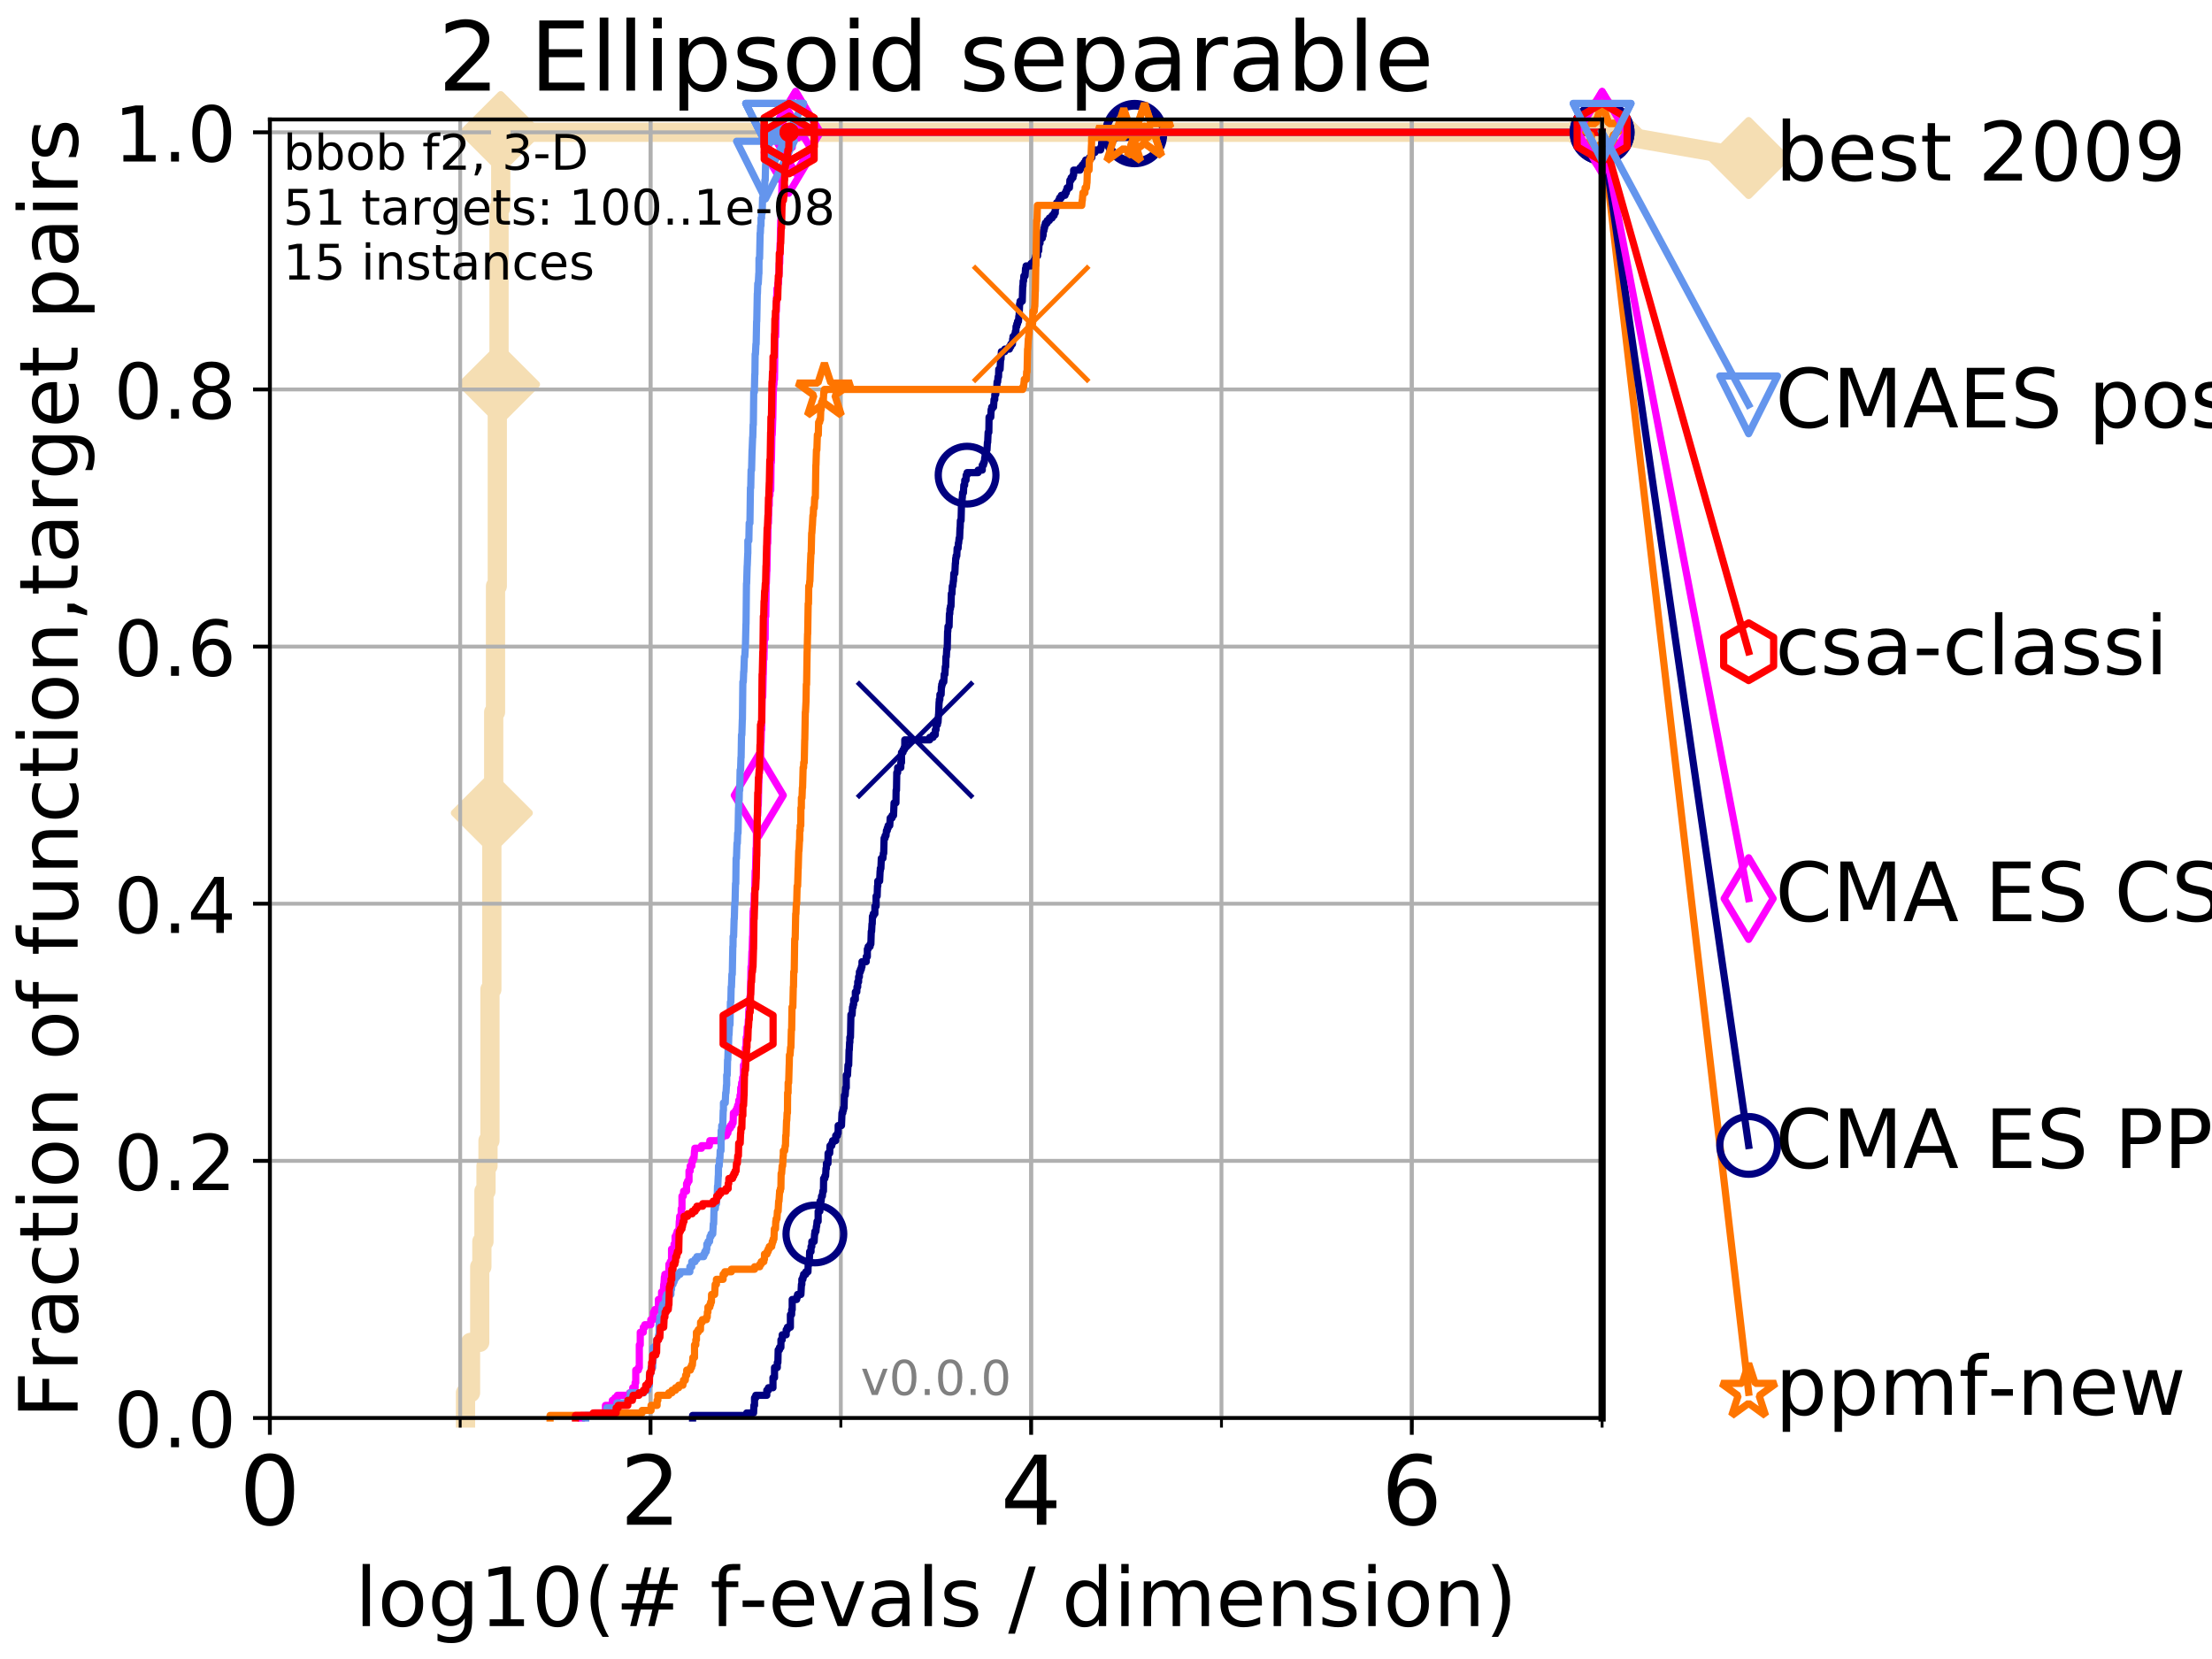 <?xml version="1.0" encoding="utf-8" standalone="no"?>
<!DOCTYPE svg PUBLIC "-//W3C//DTD SVG 1.1//EN"
  "http://www.w3.org/Graphics/SVG/1.1/DTD/svg11.dtd">
<!-- Created with matplotlib (http://matplotlib.org/) -->
<svg height="345pt" version="1.1" viewBox="0 0 460 345" width="460pt" xmlns="http://www.w3.org/2000/svg" xmlns:xlink="http://www.w3.org/1999/xlink">
 <defs>
  <style type="text/css">
*{stroke-linecap:butt;stroke-linejoin:round;}
  </style>
 </defs>
 <g id="figure_1">
  <g id="patch_1">
   <path d="M 0 345.6 
L 460.8 345.6 
L 460.8 0 
L 0 0 
z
" style="fill:#ffffff;"/>
  </g>
  <g id="axes_1">
   <g id="patch_2">
    <path d="M 56.12 294.88 
L 333.168 294.88 
L 333.168 24.84 
L 56.12 24.84 
z
" style="fill:#ffffff;"/>
   </g>
   <g id="line2d_1">
    <path d="M 96.808 294.88 
L 96.808 289.638 
L 97.85 289.638 
L 97.85 279.153 
L 99.761 279.153 
L 99.761 263.425 
L 100.208 263.425 
L 100.208 258.183 
L 100.643 258.183 
L 100.643 247.698 
L 101.068 247.698 
L 101.068 242.455 
L 101.482 242.455 
L 101.482 237.213 
L 101.886 237.213 
L 101.886 205.758 
L 102.281 205.758 
L 102.281 169.061 
L 102.668 169.061 
L 102.668 148.091 
L 103.045 148.091 
L 103.045 121.878 
L 103.415 121.878 
L 103.415 79.938 
L 103.777 79.938 
L 103.777 43.241 
L 104.131 43.241 
L 104.131 27.514 
L 333.168 27.514 
" style="fill:none;stroke:#f5deb3;stroke-linecap:square;stroke-width:4;"/>
   </g>
   <g id="line2d_2">
    <defs>
     <path d="M -0 7.778 
L 7.778 0 
L 0 -7.778 
L -7.778 -0 
z
" id="m7d85060224" style="stroke:#f5deb3;stroke-linejoin:miter;stroke-width:1.5;"/>
    </defs>
    <g>
     <use style="fill:#f5deb3;stroke:#f5deb3;stroke-linejoin:miter;stroke-width:1.5;" x="102.281" xlink:href="#m7d85060224" y="169.061"/>
     <use style="fill:#f5deb3;stroke:#f5deb3;stroke-linejoin:miter;stroke-width:1.5;" x="103.777" xlink:href="#m7d85060224" y="79.938"/>
     <use style="fill:#f5deb3;stroke:#f5deb3;stroke-linejoin:miter;stroke-width:1.5;" x="104.131" xlink:href="#m7d85060224" y="27.514"/>
     <use style="fill:#f5deb3;stroke:#f5deb3;stroke-linejoin:miter;stroke-width:1.5;" x="104.131" xlink:href="#m7d85060224" y="27.514"/>
     <use style="fill:#f5deb3;stroke:#f5deb3;stroke-linejoin:miter;stroke-width:1.5;" x="333.168" xlink:href="#m7d85060224" y="27.514"/>
    </g>
   </g>
   <g id="line2d_3">
    <path style="fill:none;stroke:#f5deb3;stroke-linecap:square;stroke-width:4;"/>
    <g/>
   </g>
   <g id="line2d_4">
    <path d="M 333.168 27.514 
L 363.643 32.861 
" style="fill:none;stroke:#f5deb3;stroke-linecap:square;stroke-width:4;"/>
    <g>
     <use style="fill:#f5deb3;stroke:#f5deb3;stroke-linejoin:miter;stroke-width:1.5;" x="333.168" xlink:href="#m7d85060224" y="27.514"/>
     <use style="fill:#f5deb3;stroke:#f5deb3;stroke-linejoin:miter;stroke-width:1.5;" x="363.643" xlink:href="#m7d85060224" y="32.861"/>
    </g>
   </g>
   <g id="matplotlib.axis_1">
    <g id="xtick_1">
     <g id="line2d_5">
      <path clip-path="url(#pcea8a28b10)" d="M 56.12 294.88 
L 56.12 24.84 
" style="fill:none;stroke:#b0b0b0;stroke-linecap:square;stroke-width:0.8;"/>
     </g>
     <g id="line2d_6">
      <defs>
       <path d="M 0 0 
L 0 3.5 
" id="m9dffc595cb" style="stroke:#000000;stroke-width:0.8;"/>
      </defs>
      <g>
       <use style="stroke:#000000;stroke-width:0.8;" x="56.12" xlink:href="#m9dffc595cb" y="294.88"/>
      </g>
     </g>
     <g id="text_1">
      <!-- 0 -->
      <defs>
       <path d="M 31.781 66.406 
Q 24.172 66.406 20.328 58.906 
Q 16.5 51.422 16.5 36.375 
Q 16.5 21.391 20.328 13.891 
Q 24.172 6.391 31.781 6.391 
Q 39.453 6.391 43.281 13.891 
Q 47.125 21.391 47.125 36.375 
Q 47.125 51.422 43.281 58.906 
Q 39.453 66.406 31.781 66.406 
z
M 31.781 74.219 
Q 44.047 74.219 50.516 64.516 
Q 56.984 54.828 56.984 36.375 
Q 56.984 17.969 50.516 8.266 
Q 44.047 -1.422 31.781 -1.422 
Q 19.531 -1.422 13.062 8.266 
Q 6.594 17.969 6.594 36.375 
Q 6.594 54.828 13.062 64.516 
Q 19.531 74.219 31.781 74.219 
z
" id="DejaVuSans-30"/>
      </defs>
      <g transform="translate(49.758 317.077)scale(0.2 -0.2)">
       <use xlink:href="#DejaVuSans-30"/>
      </g>
     </g>
    </g>
    <g id="xtick_2">
     <g id="line2d_7">
      <path clip-path="url(#pcea8a28b10)" d="M 135.277 294.88 
L 135.277 24.84 
" style="fill:none;stroke:#b0b0b0;stroke-linecap:square;stroke-width:0.8;"/>
     </g>
     <g id="line2d_8">
      <g>
       <use style="stroke:#000000;stroke-width:0.8;" x="135.277" xlink:href="#m9dffc595cb" y="294.88"/>
      </g>
     </g>
     <g id="text_2">
      <!-- 2 -->
      <defs>
       <path d="M 19.188 8.297 
L 53.609 8.297 
L 53.609 0 
L 7.328 0 
L 7.328 8.297 
Q 12.938 14.109 22.625 23.891 
Q 32.328 33.688 34.812 36.531 
Q 39.547 41.844 41.422 45.531 
Q 43.312 49.219 43.312 52.781 
Q 43.312 58.594 39.234 62.25 
Q 35.156 65.922 28.609 65.922 
Q 23.969 65.922 18.812 64.312 
Q 13.672 62.703 7.812 59.422 
L 7.812 69.391 
Q 13.766 71.781 18.938 73 
Q 24.125 74.219 28.422 74.219 
Q 39.75 74.219 46.484 68.547 
Q 53.219 62.891 53.219 53.422 
Q 53.219 48.922 51.531 44.891 
Q 49.859 40.875 45.406 35.406 
Q 44.188 33.984 37.641 27.219 
Q 31.109 20.453 19.188 8.297 
z
" id="DejaVuSans-32"/>
      </defs>
      <g transform="translate(128.914 317.077)scale(0.2 -0.2)">
       <use xlink:href="#DejaVuSans-32"/>
      </g>
     </g>
    </g>
    <g id="xtick_3">
     <g id="line2d_9">
      <path clip-path="url(#pcea8a28b10)" d="M 214.433 294.88 
L 214.433 24.84 
" style="fill:none;stroke:#b0b0b0;stroke-linecap:square;stroke-width:0.8;"/>
     </g>
     <g id="line2d_10">
      <g>
       <use style="stroke:#000000;stroke-width:0.8;" x="214.433" xlink:href="#m9dffc595cb" y="294.88"/>
      </g>
     </g>
     <g id="text_3">
      <!-- 4 -->
      <defs>
       <path d="M 37.797 64.312 
L 12.891 25.391 
L 37.797 25.391 
z
M 35.203 72.906 
L 47.609 72.906 
L 47.609 25.391 
L 58.016 25.391 
L 58.016 17.188 
L 47.609 17.188 
L 47.609 0 
L 37.797 0 
L 37.797 17.188 
L 4.891 17.188 
L 4.891 26.703 
z
" id="DejaVuSans-34"/>
      </defs>
      <g transform="translate(208.071 317.077)scale(0.2 -0.2)">
       <use xlink:href="#DejaVuSans-34"/>
      </g>
     </g>
    </g>
    <g id="xtick_4">
     <g id="line2d_11">
      <path clip-path="url(#pcea8a28b10)" d="M 293.59 294.88 
L 293.59 24.84 
" style="fill:none;stroke:#b0b0b0;stroke-linecap:square;stroke-width:0.8;"/>
     </g>
     <g id="line2d_12">
      <g>
       <use style="stroke:#000000;stroke-width:0.8;" x="293.59" xlink:href="#m9dffc595cb" y="294.88"/>
      </g>
     </g>
     <g id="text_4">
      <!-- 6 -->
      <defs>
       <path d="M 33.016 40.375 
Q 26.375 40.375 22.484 35.828 
Q 18.609 31.297 18.609 23.391 
Q 18.609 15.531 22.484 10.953 
Q 26.375 6.391 33.016 6.391 
Q 39.656 6.391 43.531 10.953 
Q 47.406 15.531 47.406 23.391 
Q 47.406 31.297 43.531 35.828 
Q 39.656 40.375 33.016 40.375 
z
M 52.594 71.297 
L 52.594 62.312 
Q 48.875 64.062 45.094 64.984 
Q 41.312 65.922 37.594 65.922 
Q 27.828 65.922 22.672 59.328 
Q 17.531 52.734 16.797 39.406 
Q 19.672 43.656 24.016 45.922 
Q 28.375 48.188 33.594 48.188 
Q 44.578 48.188 50.953 41.516 
Q 57.328 34.859 57.328 23.391 
Q 57.328 12.156 50.688 5.359 
Q 44.047 -1.422 33.016 -1.422 
Q 20.359 -1.422 13.672 8.266 
Q 6.984 17.969 6.984 36.375 
Q 6.984 53.656 15.188 63.938 
Q 23.391 74.219 37.203 74.219 
Q 40.922 74.219 44.703 73.484 
Q 48.484 72.75 52.594 71.297 
z
" id="DejaVuSans-36"/>
      </defs>
      <g transform="translate(287.227 317.077)scale(0.2 -0.2)">
       <use xlink:href="#DejaVuSans-36"/>
      </g>
     </g>
    </g>
    <g id="xtick_5">
     <g id="line2d_13">
      <path clip-path="url(#pcea8a28b10)" d="M 56.12 294.88 
L 56.12 24.84 
" style="fill:none;stroke:#b0b0b0;stroke-linecap:square;stroke-width:0.8;"/>
     </g>
     <g id="line2d_14">
      <defs>
       <path d="M 0 0 
L 0 2 
" id="m0f3a5ed180" style="stroke:#000000;stroke-width:0.6;"/>
      </defs>
      <g>
       <use style="stroke:#000000;stroke-width:0.6;" x="56.12" xlink:href="#m0f3a5ed180" y="294.88"/>
      </g>
     </g>
    </g>
    <g id="xtick_6">
     <g id="line2d_15">
      <path clip-path="url(#pcea8a28b10)" d="M 95.698 294.88 
L 95.698 24.84 
" style="fill:none;stroke:#b0b0b0;stroke-linecap:square;stroke-width:0.8;"/>
     </g>
     <g id="line2d_16">
      <g>
       <use style="stroke:#000000;stroke-width:0.6;" x="95.698" xlink:href="#m0f3a5ed180" y="294.88"/>
      </g>
     </g>
    </g>
    <g id="xtick_7">
     <g id="line2d_17">
      <path clip-path="url(#pcea8a28b10)" d="M 135.277 294.88 
L 135.277 24.84 
" style="fill:none;stroke:#b0b0b0;stroke-linecap:square;stroke-width:0.8;"/>
     </g>
     <g id="line2d_18">
      <g>
       <use style="stroke:#000000;stroke-width:0.6;" x="135.277" xlink:href="#m0f3a5ed180" y="294.88"/>
      </g>
     </g>
    </g>
    <g id="xtick_8">
     <g id="line2d_19">
      <path clip-path="url(#pcea8a28b10)" d="M 174.855 294.88 
L 174.855 24.84 
" style="fill:none;stroke:#b0b0b0;stroke-linecap:square;stroke-width:0.8;"/>
     </g>
     <g id="line2d_20">
      <g>
       <use style="stroke:#000000;stroke-width:0.6;" x="174.855" xlink:href="#m0f3a5ed180" y="294.88"/>
      </g>
     </g>
    </g>
    <g id="xtick_9">
     <g id="line2d_21">
      <path clip-path="url(#pcea8a28b10)" d="M 214.433 294.88 
L 214.433 24.84 
" style="fill:none;stroke:#b0b0b0;stroke-linecap:square;stroke-width:0.8;"/>
     </g>
     <g id="line2d_22">
      <g>
       <use style="stroke:#000000;stroke-width:0.6;" x="214.433" xlink:href="#m0f3a5ed180" y="294.88"/>
      </g>
     </g>
    </g>
    <g id="xtick_10">
     <g id="line2d_23">
      <path clip-path="url(#pcea8a28b10)" d="M 254.011 294.88 
L 254.011 24.84 
" style="fill:none;stroke:#b0b0b0;stroke-linecap:square;stroke-width:0.8;"/>
     </g>
     <g id="line2d_24">
      <g>
       <use style="stroke:#000000;stroke-width:0.6;" x="254.011" xlink:href="#m0f3a5ed180" y="294.88"/>
      </g>
     </g>
    </g>
    <g id="xtick_11">
     <g id="line2d_25">
      <path clip-path="url(#pcea8a28b10)" d="M 293.59 294.88 
L 293.59 24.84 
" style="fill:none;stroke:#b0b0b0;stroke-linecap:square;stroke-width:0.8;"/>
     </g>
     <g id="line2d_26">
      <g>
       <use style="stroke:#000000;stroke-width:0.6;" x="293.59" xlink:href="#m0f3a5ed180" y="294.88"/>
      </g>
     </g>
    </g>
    <g id="xtick_12">
     <g id="line2d_27">
      <path clip-path="url(#pcea8a28b10)" d="M 333.168 294.88 
L 333.168 24.84 
" style="fill:none;stroke:#b0b0b0;stroke-linecap:square;stroke-width:0.8;"/>
     </g>
     <g id="line2d_28">
      <g>
       <use style="stroke:#000000;stroke-width:0.6;" x="333.168" xlink:href="#m0f3a5ed180" y="294.88"/>
      </g>
     </g>
    </g>
    <g id="text_5">
     <!-- log10(# f-evals / dimension) -->
     <defs>
      <path d="M 9.422 75.984 
L 18.406 75.984 
L 18.406 0 
L 9.422 0 
z
" id="DejaVuSans-6c"/>
      <path d="M 30.609 48.391 
Q 23.391 48.391 19.188 42.75 
Q 14.984 37.109 14.984 27.297 
Q 14.984 17.484 19.156 11.844 
Q 23.344 6.203 30.609 6.203 
Q 37.797 6.203 41.984 11.859 
Q 46.188 17.531 46.188 27.297 
Q 46.188 37.016 41.984 42.703 
Q 37.797 48.391 30.609 48.391 
z
M 30.609 56 
Q 42.328 56 49.016 48.375 
Q 55.719 40.766 55.719 27.297 
Q 55.719 13.875 49.016 6.219 
Q 42.328 -1.422 30.609 -1.422 
Q 18.844 -1.422 12.172 6.219 
Q 5.516 13.875 5.516 27.297 
Q 5.516 40.766 12.172 48.375 
Q 18.844 56 30.609 56 
z
" id="DejaVuSans-6f"/>
      <path d="M 45.406 27.984 
Q 45.406 37.75 41.375 43.109 
Q 37.359 48.484 30.078 48.484 
Q 22.859 48.484 18.828 43.109 
Q 14.797 37.75 14.797 27.984 
Q 14.797 18.266 18.828 12.891 
Q 22.859 7.516 30.078 7.516 
Q 37.359 7.516 41.375 12.891 
Q 45.406 18.266 45.406 27.984 
z
M 54.391 6.781 
Q 54.391 -7.172 48.188 -13.984 
Q 42 -20.797 29.203 -20.797 
Q 24.469 -20.797 20.266 -20.094 
Q 16.062 -19.391 12.109 -17.922 
L 12.109 -9.188 
Q 16.062 -11.328 19.922 -12.344 
Q 23.781 -13.375 27.781 -13.375 
Q 36.625 -13.375 41.016 -8.766 
Q 45.406 -4.156 45.406 5.172 
L 45.406 9.625 
Q 42.625 4.781 38.281 2.391 
Q 33.938 0 27.875 0 
Q 17.828 0 11.672 7.656 
Q 5.516 15.328 5.516 27.984 
Q 5.516 40.672 11.672 48.328 
Q 17.828 56 27.875 56 
Q 33.938 56 38.281 53.609 
Q 42.625 51.219 45.406 46.391 
L 45.406 54.688 
L 54.391 54.688 
z
" id="DejaVuSans-67"/>
      <path d="M 12.406 8.297 
L 28.516 8.297 
L 28.516 63.922 
L 10.984 60.406 
L 10.984 69.391 
L 28.422 72.906 
L 38.281 72.906 
L 38.281 8.297 
L 54.391 8.297 
L 54.391 0 
L 12.406 0 
z
" id="DejaVuSans-31"/>
      <path d="M 31 75.875 
Q 24.469 64.656 21.281 53.656 
Q 18.109 42.672 18.109 31.391 
Q 18.109 20.125 21.312 9.062 
Q 24.516 -2 31 -13.188 
L 23.188 -13.188 
Q 15.875 -1.703 12.234 9.375 
Q 8.594 20.453 8.594 31.391 
Q 8.594 42.281 12.203 53.312 
Q 15.828 64.359 23.188 75.875 
z
" id="DejaVuSans-28"/>
      <path d="M 51.125 44 
L 36.922 44 
L 32.812 27.688 
L 47.125 27.688 
z
M 43.797 71.781 
L 38.719 51.516 
L 52.984 51.516 
L 58.109 71.781 
L 65.922 71.781 
L 60.891 51.516 
L 76.125 51.516 
L 76.125 44 
L 58.984 44 
L 54.984 27.688 
L 70.516 27.688 
L 70.516 20.219 
L 53.078 20.219 
L 48 0 
L 40.188 0 
L 45.219 20.219 
L 30.906 20.219 
L 25.875 0 
L 18.016 0 
L 23.094 20.219 
L 7.719 20.219 
L 7.719 27.688 
L 24.906 27.688 
L 29 44 
L 13.281 44 
L 13.281 51.516 
L 30.906 51.516 
L 35.891 71.781 
z
" id="DejaVuSans-23"/>
      <path id="DejaVuSans-20"/>
      <path d="M 37.109 75.984 
L 37.109 68.5 
L 28.516 68.5 
Q 23.688 68.5 21.797 66.547 
Q 19.922 64.594 19.922 59.516 
L 19.922 54.688 
L 34.719 54.688 
L 34.719 47.703 
L 19.922 47.703 
L 19.922 0 
L 10.891 0 
L 10.891 47.703 
L 2.297 47.703 
L 2.297 54.688 
L 10.891 54.688 
L 10.891 58.5 
Q 10.891 67.625 15.141 71.797 
Q 19.391 75.984 28.609 75.984 
z
" id="DejaVuSans-66"/>
      <path d="M 4.891 31.391 
L 31.203 31.391 
L 31.203 23.391 
L 4.891 23.391 
z
" id="DejaVuSans-2d"/>
      <path d="M 56.203 29.594 
L 56.203 25.203 
L 14.891 25.203 
Q 15.484 15.922 20.484 11.062 
Q 25.484 6.203 34.422 6.203 
Q 39.594 6.203 44.453 7.469 
Q 49.312 8.734 54.109 11.281 
L 54.109 2.781 
Q 49.266 0.734 44.188 -0.344 
Q 39.109 -1.422 33.891 -1.422 
Q 20.797 -1.422 13.156 6.188 
Q 5.516 13.812 5.516 26.812 
Q 5.516 40.234 12.766 48.109 
Q 20.016 56 32.328 56 
Q 43.359 56 49.781 48.891 
Q 56.203 41.797 56.203 29.594 
z
M 47.219 32.234 
Q 47.125 39.594 43.094 43.984 
Q 39.062 48.391 32.422 48.391 
Q 24.906 48.391 20.391 44.141 
Q 15.875 39.891 15.188 32.172 
z
" id="DejaVuSans-65"/>
      <path d="M 2.984 54.688 
L 12.5 54.688 
L 29.594 8.797 
L 46.688 54.688 
L 56.203 54.688 
L 35.688 0 
L 23.484 0 
z
" id="DejaVuSans-76"/>
      <path d="M 34.281 27.484 
Q 23.391 27.484 19.188 25 
Q 14.984 22.516 14.984 16.5 
Q 14.984 11.719 18.141 8.906 
Q 21.297 6.109 26.703 6.109 
Q 34.188 6.109 38.703 11.406 
Q 43.219 16.703 43.219 25.484 
L 43.219 27.484 
z
M 52.203 31.203 
L 52.203 0 
L 43.219 0 
L 43.219 8.297 
Q 40.141 3.328 35.547 0.953 
Q 30.953 -1.422 24.312 -1.422 
Q 15.922 -1.422 10.953 3.297 
Q 6 8.016 6 15.922 
Q 6 25.141 12.172 29.828 
Q 18.359 34.516 30.609 34.516 
L 43.219 34.516 
L 43.219 35.406 
Q 43.219 41.609 39.141 45 
Q 35.062 48.391 27.688 48.391 
Q 23 48.391 18.547 47.266 
Q 14.109 46.141 10.016 43.891 
L 10.016 52.203 
Q 14.938 54.109 19.578 55.047 
Q 24.219 56 28.609 56 
Q 40.484 56 46.344 49.844 
Q 52.203 43.703 52.203 31.203 
z
" id="DejaVuSans-61"/>
      <path d="M 44.281 53.078 
L 44.281 44.578 
Q 40.484 46.531 36.375 47.5 
Q 32.281 48.484 27.875 48.484 
Q 21.188 48.484 17.844 46.438 
Q 14.5 44.391 14.5 40.281 
Q 14.5 37.156 16.891 35.375 
Q 19.281 33.594 26.516 31.984 
L 29.594 31.297 
Q 39.156 29.25 43.188 25.516 
Q 47.219 21.781 47.219 15.094 
Q 47.219 7.469 41.188 3.016 
Q 35.156 -1.422 24.609 -1.422 
Q 20.219 -1.422 15.453 -0.562 
Q 10.688 0.297 5.422 2 
L 5.422 11.281 
Q 10.406 8.688 15.234 7.391 
Q 20.062 6.109 24.812 6.109 
Q 31.156 6.109 34.562 8.281 
Q 37.984 10.453 37.984 14.406 
Q 37.984 18.062 35.516 20.016 
Q 33.062 21.969 24.703 23.781 
L 21.578 24.516 
Q 13.234 26.266 9.516 29.906 
Q 5.812 33.547 5.812 39.891 
Q 5.812 47.609 11.281 51.797 
Q 16.75 56 26.812 56 
Q 31.781 56 36.172 55.266 
Q 40.578 54.547 44.281 53.078 
z
" id="DejaVuSans-73"/>
      <path d="M 25.391 72.906 
L 33.688 72.906 
L 8.297 -9.281 
L 0 -9.281 
z
" id="DejaVuSans-2f"/>
      <path d="M 45.406 46.391 
L 45.406 75.984 
L 54.391 75.984 
L 54.391 0 
L 45.406 0 
L 45.406 8.203 
Q 42.578 3.328 38.25 0.953 
Q 33.938 -1.422 27.875 -1.422 
Q 17.969 -1.422 11.734 6.484 
Q 5.516 14.406 5.516 27.297 
Q 5.516 40.188 11.734 48.094 
Q 17.969 56 27.875 56 
Q 33.938 56 38.25 53.625 
Q 42.578 51.266 45.406 46.391 
z
M 14.797 27.297 
Q 14.797 17.391 18.875 11.75 
Q 22.953 6.109 30.078 6.109 
Q 37.203 6.109 41.297 11.75 
Q 45.406 17.391 45.406 27.297 
Q 45.406 37.203 41.297 42.844 
Q 37.203 48.484 30.078 48.484 
Q 22.953 48.484 18.875 42.844 
Q 14.797 37.203 14.797 27.297 
z
" id="DejaVuSans-64"/>
      <path d="M 9.422 54.688 
L 18.406 54.688 
L 18.406 0 
L 9.422 0 
z
M 9.422 75.984 
L 18.406 75.984 
L 18.406 64.594 
L 9.422 64.594 
z
" id="DejaVuSans-69"/>
      <path d="M 52 44.188 
Q 55.375 50.25 60.062 53.125 
Q 64.75 56 71.094 56 
Q 79.641 56 84.281 50.016 
Q 88.922 44.047 88.922 33.016 
L 88.922 0 
L 79.891 0 
L 79.891 32.719 
Q 79.891 40.578 77.094 44.375 
Q 74.312 48.188 68.609 48.188 
Q 61.625 48.188 57.562 43.547 
Q 53.516 38.922 53.516 30.906 
L 53.516 0 
L 44.484 0 
L 44.484 32.719 
Q 44.484 40.625 41.703 44.406 
Q 38.922 48.188 33.109 48.188 
Q 26.219 48.188 22.156 43.531 
Q 18.109 38.875 18.109 30.906 
L 18.109 0 
L 9.078 0 
L 9.078 54.688 
L 18.109 54.688 
L 18.109 46.188 
Q 21.188 51.219 25.484 53.609 
Q 29.781 56 35.688 56 
Q 41.656 56 45.828 52.969 
Q 50 49.953 52 44.188 
z
" id="DejaVuSans-6d"/>
      <path d="M 54.891 33.016 
L 54.891 0 
L 45.906 0 
L 45.906 32.719 
Q 45.906 40.484 42.875 44.328 
Q 39.844 48.188 33.797 48.188 
Q 26.516 48.188 22.312 43.547 
Q 18.109 38.922 18.109 30.906 
L 18.109 0 
L 9.078 0 
L 9.078 54.688 
L 18.109 54.688 
L 18.109 46.188 
Q 21.344 51.125 25.703 53.562 
Q 30.078 56 35.797 56 
Q 45.219 56 50.047 50.172 
Q 54.891 44.344 54.891 33.016 
z
" id="DejaVuSans-6e"/>
      <path d="M 8.016 75.875 
L 15.828 75.875 
Q 23.141 64.359 26.781 53.312 
Q 30.422 42.281 30.422 31.391 
Q 30.422 20.453 26.781 9.375 
Q 23.141 -1.703 15.828 -13.188 
L 8.016 -13.188 
Q 14.5 -2 17.703 9.062 
Q 20.906 20.125 20.906 31.391 
Q 20.906 42.672 17.703 53.656 
Q 14.5 64.656 8.016 75.875 
z
" id="DejaVuSans-29"/>
     </defs>
     <g transform="translate(73.803 338.154)scale(0.17 -0.17)">
      <use xlink:href="#DejaVuSans-6c"/>
      <use x="27.783" xlink:href="#DejaVuSans-6f"/>
      <use x="88.965" xlink:href="#DejaVuSans-67"/>
      <use x="152.441" xlink:href="#DejaVuSans-31"/>
      <use x="216.064" xlink:href="#DejaVuSans-30"/>
      <use x="279.688" xlink:href="#DejaVuSans-28"/>
      <use x="318.701" xlink:href="#DejaVuSans-23"/>
      <use x="402.49" xlink:href="#DejaVuSans-20"/>
      <use x="434.277" xlink:href="#DejaVuSans-66"/>
      <use x="469.404" xlink:href="#DejaVuSans-2d"/>
      <use x="505.488" xlink:href="#DejaVuSans-65"/>
      <use x="567.012" xlink:href="#DejaVuSans-76"/>
      <use x="626.191" xlink:href="#DejaVuSans-61"/>
      <use x="687.471" xlink:href="#DejaVuSans-6c"/>
      <use x="715.254" xlink:href="#DejaVuSans-73"/>
      <use x="767.354" xlink:href="#DejaVuSans-20"/>
      <use x="799.141" xlink:href="#DejaVuSans-2f"/>
      <use x="832.832" xlink:href="#DejaVuSans-20"/>
      <use x="864.619" xlink:href="#DejaVuSans-64"/>
      <use x="928.096" xlink:href="#DejaVuSans-69"/>
      <use x="955.879" xlink:href="#DejaVuSans-6d"/>
      <use x="1053.291" xlink:href="#DejaVuSans-65"/>
      <use x="1114.814" xlink:href="#DejaVuSans-6e"/>
      <use x="1178.193" xlink:href="#DejaVuSans-73"/>
      <use x="1230.293" xlink:href="#DejaVuSans-69"/>
      <use x="1258.076" xlink:href="#DejaVuSans-6f"/>
      <use x="1319.258" xlink:href="#DejaVuSans-6e"/>
      <use x="1382.637" xlink:href="#DejaVuSans-29"/>
     </g>
    </g>
   </g>
   <g id="matplotlib.axis_2">
    <g id="ytick_1">
     <g id="line2d_29">
      <path clip-path="url(#pcea8a28b10)" d="M 56.12 294.88 
L 333.168 294.88 
" style="fill:none;stroke:#b0b0b0;stroke-linecap:square;stroke-width:0.8;"/>
     </g>
     <g id="line2d_30">
      <defs>
       <path d="M 0 0 
L -3.5 0 
" id="m6a0c6f4872" style="stroke:#000000;stroke-width:0.8;"/>
      </defs>
      <g>
       <use style="stroke:#000000;stroke-width:0.8;" x="56.12" xlink:href="#m6a0c6f4872" y="294.88"/>
      </g>
     </g>
     <g id="text_6">
      <!-- 0.0 -->
      <defs>
       <path d="M 10.688 12.406 
L 21 12.406 
L 21 0 
L 10.688 0 
z
" id="DejaVuSans-2e"/>
      </defs>
      <g transform="translate(23.675 300.959)scale(0.16 -0.16)">
       <use xlink:href="#DejaVuSans-30"/>
       <use x="63.623" xlink:href="#DejaVuSans-2e"/>
       <use x="95.41" xlink:href="#DejaVuSans-30"/>
      </g>
     </g>
    </g>
    <g id="ytick_2">
     <g id="line2d_31">
      <path clip-path="url(#pcea8a28b10)" d="M 56.12 241.407 
L 333.168 241.407 
" style="fill:none;stroke:#b0b0b0;stroke-linecap:square;stroke-width:0.8;"/>
     </g>
     <g id="line2d_32">
      <g>
       <use style="stroke:#000000;stroke-width:0.8;" x="56.12" xlink:href="#m6a0c6f4872" y="241.407"/>
      </g>
     </g>
     <g id="text_7">
      <!-- 0.2 -->
      <g transform="translate(23.675 247.485)scale(0.16 -0.16)">
       <use xlink:href="#DejaVuSans-30"/>
       <use x="63.623" xlink:href="#DejaVuSans-2e"/>
       <use x="95.41" xlink:href="#DejaVuSans-32"/>
      </g>
     </g>
    </g>
    <g id="ytick_3">
     <g id="line2d_33">
      <path clip-path="url(#pcea8a28b10)" d="M 56.12 187.933 
L 333.168 187.933 
" style="fill:none;stroke:#b0b0b0;stroke-linecap:square;stroke-width:0.8;"/>
     </g>
     <g id="line2d_34">
      <g>
       <use style="stroke:#000000;stroke-width:0.8;" x="56.12" xlink:href="#m6a0c6f4872" y="187.933"/>
      </g>
     </g>
     <g id="text_8">
      <!-- 0.4 -->
      <g transform="translate(23.675 194.012)scale(0.16 -0.16)">
       <use xlink:href="#DejaVuSans-30"/>
       <use x="63.623" xlink:href="#DejaVuSans-2e"/>
       <use x="95.41" xlink:href="#DejaVuSans-34"/>
      </g>
     </g>
    </g>
    <g id="ytick_4">
     <g id="line2d_35">
      <path clip-path="url(#pcea8a28b10)" d="M 56.12 134.46 
L 333.168 134.46 
" style="fill:none;stroke:#b0b0b0;stroke-linecap:square;stroke-width:0.8;"/>
     </g>
     <g id="line2d_36">
      <g>
       <use style="stroke:#000000;stroke-width:0.8;" x="56.12" xlink:href="#m6a0c6f4872" y="134.46"/>
      </g>
     </g>
     <g id="text_9">
      <!-- 0.6 -->
      <g transform="translate(23.675 140.539)scale(0.16 -0.16)">
       <use xlink:href="#DejaVuSans-30"/>
       <use x="63.623" xlink:href="#DejaVuSans-2e"/>
       <use x="95.41" xlink:href="#DejaVuSans-36"/>
      </g>
     </g>
    </g>
    <g id="ytick_5">
     <g id="line2d_37">
      <path clip-path="url(#pcea8a28b10)" d="M 56.12 80.987 
L 333.168 80.987 
" style="fill:none;stroke:#b0b0b0;stroke-linecap:square;stroke-width:0.8;"/>
     </g>
     <g id="line2d_38">
      <g>
       <use style="stroke:#000000;stroke-width:0.8;" x="56.12" xlink:href="#m6a0c6f4872" y="80.987"/>
      </g>
     </g>
     <g id="text_10">
      <!-- 0.8 -->
      <defs>
       <path d="M 31.781 34.625 
Q 24.75 34.625 20.719 30.859 
Q 16.703 27.094 16.703 20.516 
Q 16.703 13.922 20.719 10.156 
Q 24.75 6.391 31.781 6.391 
Q 38.812 6.391 42.859 10.172 
Q 46.922 13.969 46.922 20.516 
Q 46.922 27.094 42.891 30.859 
Q 38.875 34.625 31.781 34.625 
z
M 21.922 38.812 
Q 15.578 40.375 12.031 44.719 
Q 8.5 49.078 8.5 55.328 
Q 8.5 64.062 14.719 69.141 
Q 20.953 74.219 31.781 74.219 
Q 42.672 74.219 48.875 69.141 
Q 55.078 64.062 55.078 55.328 
Q 55.078 49.078 51.531 44.719 
Q 48 40.375 41.703 38.812 
Q 48.828 37.156 52.797 32.312 
Q 56.781 27.484 56.781 20.516 
Q 56.781 9.906 50.312 4.234 
Q 43.844 -1.422 31.781 -1.422 
Q 19.734 -1.422 13.25 4.234 
Q 6.781 9.906 6.781 20.516 
Q 6.781 27.484 10.781 32.312 
Q 14.797 37.156 21.922 38.812 
z
M 18.312 54.391 
Q 18.312 48.734 21.844 45.562 
Q 25.391 42.391 31.781 42.391 
Q 38.141 42.391 41.719 45.562 
Q 45.312 48.734 45.312 54.391 
Q 45.312 60.062 41.719 63.234 
Q 38.141 66.406 31.781 66.406 
Q 25.391 66.406 21.844 63.234 
Q 18.312 60.062 18.312 54.391 
z
" id="DejaVuSans-38"/>
      </defs>
      <g transform="translate(23.675 87.066)scale(0.16 -0.16)">
       <use xlink:href="#DejaVuSans-30"/>
       <use x="63.623" xlink:href="#DejaVuSans-2e"/>
       <use x="95.41" xlink:href="#DejaVuSans-38"/>
      </g>
     </g>
    </g>
    <g id="ytick_6">
     <g id="line2d_39">
      <path clip-path="url(#pcea8a28b10)" d="M 56.12 27.514 
L 333.168 27.514 
" style="fill:none;stroke:#b0b0b0;stroke-linecap:square;stroke-width:0.8;"/>
     </g>
     <g id="line2d_40">
      <g>
       <use style="stroke:#000000;stroke-width:0.8;" x="56.12" xlink:href="#m6a0c6f4872" y="27.514"/>
      </g>
     </g>
     <g id="text_11">
      <!-- 1.0 -->
      <g transform="translate(23.675 33.592)scale(0.16 -0.16)">
       <use xlink:href="#DejaVuSans-31"/>
       <use x="63.623" xlink:href="#DejaVuSans-2e"/>
       <use x="95.41" xlink:href="#DejaVuSans-30"/>
      </g>
     </g>
    </g>
    <g id="text_12">
     <!-- Fraction of function,target pairs -->
     <defs>
      <path d="M 9.812 72.906 
L 51.703 72.906 
L 51.703 64.594 
L 19.672 64.594 
L 19.672 43.109 
L 48.578 43.109 
L 48.578 34.812 
L 19.672 34.812 
L 19.672 0 
L 9.812 0 
z
" id="DejaVuSans-46"/>
      <path d="M 41.109 46.297 
Q 39.594 47.172 37.812 47.578 
Q 36.031 48 33.891 48 
Q 26.266 48 22.188 43.047 
Q 18.109 38.094 18.109 28.812 
L 18.109 0 
L 9.078 0 
L 9.078 54.688 
L 18.109 54.688 
L 18.109 46.188 
Q 20.953 51.172 25.484 53.578 
Q 30.031 56 36.531 56 
Q 37.453 56 38.578 55.875 
Q 39.703 55.766 41.062 55.516 
z
" id="DejaVuSans-72"/>
      <path d="M 48.781 52.594 
L 48.781 44.188 
Q 44.969 46.297 41.141 47.344 
Q 37.312 48.391 33.406 48.391 
Q 24.656 48.391 19.812 42.844 
Q 14.984 37.312 14.984 27.297 
Q 14.984 17.281 19.812 11.734 
Q 24.656 6.203 33.406 6.203 
Q 37.312 6.203 41.141 7.25 
Q 44.969 8.297 48.781 10.406 
L 48.781 2.094 
Q 45.016 0.344 40.984 -0.531 
Q 36.969 -1.422 32.422 -1.422 
Q 20.062 -1.422 12.781 6.344 
Q 5.516 14.109 5.516 27.297 
Q 5.516 40.672 12.859 48.328 
Q 20.219 56 33.016 56 
Q 37.156 56 41.109 55.141 
Q 45.062 54.297 48.781 52.594 
z
" id="DejaVuSans-63"/>
      <path d="M 18.312 70.219 
L 18.312 54.688 
L 36.812 54.688 
L 36.812 47.703 
L 18.312 47.703 
L 18.312 18.016 
Q 18.312 11.328 20.141 9.422 
Q 21.969 7.516 27.594 7.516 
L 36.812 7.516 
L 36.812 0 
L 27.594 0 
Q 17.188 0 13.234 3.875 
Q 9.281 7.766 9.281 18.016 
L 9.281 47.703 
L 2.688 47.703 
L 2.688 54.688 
L 9.281 54.688 
L 9.281 70.219 
z
" id="DejaVuSans-74"/>
      <path d="M 8.5 21.578 
L 8.5 54.688 
L 17.484 54.688 
L 17.484 21.922 
Q 17.484 14.156 20.5 10.266 
Q 23.531 6.391 29.594 6.391 
Q 36.859 6.391 41.078 11.031 
Q 45.312 15.672 45.312 23.688 
L 45.312 54.688 
L 54.297 54.688 
L 54.297 0 
L 45.312 0 
L 45.312 8.406 
Q 42.047 3.422 37.719 1 
Q 33.406 -1.422 27.688 -1.422 
Q 18.266 -1.422 13.375 4.438 
Q 8.5 10.297 8.5 21.578 
z
M 31.109 56 
z
" id="DejaVuSans-75"/>
      <path d="M 11.719 12.406 
L 22.016 12.406 
L 22.016 4 
L 14.016 -11.625 
L 7.719 -11.625 
L 11.719 4 
z
" id="DejaVuSans-2c"/>
      <path d="M 18.109 8.203 
L 18.109 -20.797 
L 9.078 -20.797 
L 9.078 54.688 
L 18.109 54.688 
L 18.109 46.391 
Q 20.953 51.266 25.266 53.625 
Q 29.594 56 35.594 56 
Q 45.562 56 51.781 48.094 
Q 58.016 40.188 58.016 27.297 
Q 58.016 14.406 51.781 6.484 
Q 45.562 -1.422 35.594 -1.422 
Q 29.594 -1.422 25.266 0.953 
Q 20.953 3.328 18.109 8.203 
z
M 48.688 27.297 
Q 48.688 37.203 44.609 42.844 
Q 40.531 48.484 33.406 48.484 
Q 26.266 48.484 22.188 42.844 
Q 18.109 37.203 18.109 27.297 
Q 18.109 17.391 22.188 11.75 
Q 26.266 6.109 33.406 6.109 
Q 40.531 6.109 44.609 11.75 
Q 48.688 17.391 48.688 27.297 
z
" id="DejaVuSans-70"/>
     </defs>
     <g transform="translate(16.14 294.999)rotate(-90)scale(0.17 -0.17)">
      <use xlink:href="#DejaVuSans-46"/>
      <use x="57.41" xlink:href="#DejaVuSans-72"/>
      <use x="98.523" xlink:href="#DejaVuSans-61"/>
      <use x="159.803" xlink:href="#DejaVuSans-63"/>
      <use x="214.783" xlink:href="#DejaVuSans-74"/>
      <use x="253.992" xlink:href="#DejaVuSans-69"/>
      <use x="281.775" xlink:href="#DejaVuSans-6f"/>
      <use x="342.957" xlink:href="#DejaVuSans-6e"/>
      <use x="406.336" xlink:href="#DejaVuSans-20"/>
      <use x="438.123" xlink:href="#DejaVuSans-6f"/>
      <use x="499.305" xlink:href="#DejaVuSans-66"/>
      <use x="534.51" xlink:href="#DejaVuSans-20"/>
      <use x="566.297" xlink:href="#DejaVuSans-66"/>
      <use x="601.502" xlink:href="#DejaVuSans-75"/>
      <use x="664.881" xlink:href="#DejaVuSans-6e"/>
      <use x="728.26" xlink:href="#DejaVuSans-63"/>
      <use x="783.24" xlink:href="#DejaVuSans-74"/>
      <use x="822.449" xlink:href="#DejaVuSans-69"/>
      <use x="850.232" xlink:href="#DejaVuSans-6f"/>
      <use x="911.414" xlink:href="#DejaVuSans-6e"/>
      <use x="974.793" xlink:href="#DejaVuSans-2c"/>
      <use x="1006.58" xlink:href="#DejaVuSans-74"/>
      <use x="1045.789" xlink:href="#DejaVuSans-61"/>
      <use x="1107.068" xlink:href="#DejaVuSans-72"/>
      <use x="1148.166" xlink:href="#DejaVuSans-67"/>
      <use x="1211.643" xlink:href="#DejaVuSans-65"/>
      <use x="1273.166" xlink:href="#DejaVuSans-74"/>
      <use x="1312.375" xlink:href="#DejaVuSans-20"/>
      <use x="1344.162" xlink:href="#DejaVuSans-70"/>
      <use x="1407.639" xlink:href="#DejaVuSans-61"/>
      <use x="1468.918" xlink:href="#DejaVuSans-69"/>
      <use x="1496.701" xlink:href="#DejaVuSans-72"/>
      <use x="1537.814" xlink:href="#DejaVuSans-73"/>
     </g>
    </g>
   </g>
   <g id="line2d_41">
    <defs>
     <path d="M 0 1.5 
C 0.398 1.5 0.779 1.342 1.061 1.061 
C 1.342 0.779 1.5 0.398 1.5 0 
C 1.5 -0.398 1.342 -0.779 1.061 -1.061 
C 0.779 -1.342 0.398 -1.5 0 -1.5 
C -0.398 -1.5 -0.779 -1.342 -1.061 -1.061 
C -1.342 -0.779 -1.5 -0.398 -1.5 0 
C -1.5 0.398 -1.342 0.779 -1.061 1.061 
C -0.779 1.342 -0.398 1.5 0 1.5 
z
" id="m906875384b" style="stroke:#f5deb3;"/>
    </defs>
    <g>
     <use style="fill:#f5deb3;stroke:#f5deb3;" x="104.131" xlink:href="#m906875384b" y="27.514"/>
     <use style="fill:#f5deb3;stroke:#f5deb3;" x="104.131" xlink:href="#m906875384b" y="27.514"/>
    </g>
   </g>
   <g id="line2d_42">
    <defs>
     <path d="M 0 1.5 
C 0.398 1.5 0.779 1.342 1.061 1.061 
C 1.342 0.779 1.5 0.398 1.5 0 
C 1.5 -0.398 1.342 -0.779 1.061 -1.061 
C 0.779 -1.342 0.398 -1.5 0 -1.5 
C -0.398 -1.5 -0.779 -1.342 -1.061 -1.061 
C -1.342 -0.779 -1.5 -0.398 -1.5 0 
C -1.5 0.398 -1.342 0.779 -1.061 1.061 
C -0.779 1.342 -0.398 1.5 0 1.5 
z
" id="ma1308e66ee" style="stroke:#000080;"/>
    </defs>
    <g>
     <use style="fill:#000080;stroke:#000080;" x="235.965" xlink:href="#ma1308e66ee" y="27.514"/>
     <use style="fill:#000080;stroke:#000080;" x="235.965" xlink:href="#ma1308e66ee" y="27.514"/>
    </g>
   </g>
   <g id="line2d_43">
    <path d="M 144.023 294.88 
L 144.023 294.356 
L 155.27 294.356 
L 155.27 293.832 
L 156.711 293.832 
L 156.777 292.259 
L 156.908 292.259 
L 156.908 290.686 
L 157.166 290.686 
L 157.166 290.162 
L 159.459 290.162 
L 159.459 289.113 
L 159.793 289.113 
L 159.793 288.589 
L 160.743 288.589 
L 160.743 286.492 
L 161.066 286.492 
L 161.066 284.395 
L 161.644 284.395 
L 161.644 283.347 
L 161.767 283.347 
L 161.828 280.725 
L 162.095 280.725 
L 162.095 280.201 
L 162.393 280.201 
L 162.405 278.628 
L 162.663 278.628 
L 162.663 277.58 
L 163.493 277.58 
L 163.493 276.531 
L 163.746 276.531 
L 163.746 276.007 
L 164.369 276.007 
L 164.369 273.386 
L 164.62 273.386 
L 164.641 272.337 
L 164.745 272.337 
L 164.745 270.24 
L 165.678 270.24 
L 165.678 269.716 
L 165.853 269.716 
L 165.853 269.192 
L 166.555 269.192 
L 166.666 267.095 
L 166.749 267.095 
L 166.749 266.046 
L 166.968 266.046 
L 166.968 265.522 
L 167.112 265.522 
L 167.112 264.998 
L 167.573 264.998 
L 167.573 264.474 
L 168.022 264.474 
L 168.065 262.901 
L 168.276 262.901 
L 168.377 260.28 
L 168.658 260.28 
L 168.658 259.231 
L 168.822 259.231 
L 168.822 258.183 
L 169.304 258.183 
L 169.398 256.61 
L 169.461 256.61 
L 169.461 256.086 
L 169.679 256.086 
L 169.772 255.037 
L 169.826 255.037 
L 169.91 253.989 
L 170.138 253.989 
L 170.138 251.892 
L 170.496 251.892 
L 170.525 249.795 
L 170.76 249.795 
L 170.847 248.746 
L 171.019 248.746 
L 171.105 247.698 
L 171.24 247.698 
L 171.275 245.076 
L 171.527 245.076 
L 171.527 244.552 
L 171.693 244.552 
L 171.769 242.979 
L 171.858 242.979 
L 171.858 241.931 
L 172.182 241.931 
L 172.202 239.834 
L 172.54 239.834 
L 172.605 238.261 
L 172.967 238.261 
L 172.967 237.737 
L 173.145 237.737 
L 173.145 237.213 
L 173.791 237.213 
L 173.791 236.164 
L 174.153 236.164 
L 174.153 235.64 
L 174.296 235.64 
L 174.302 234.067 
L 174.992 234.067 
L 175.099 231.446 
L 175.263 231.446 
L 175.263 230.922 
L 175.396 230.922 
L 175.396 230.398 
L 175.529 230.398 
L 175.595 227.776 
L 175.764 227.776 
L 175.856 226.204 
L 175.986 226.204 
L 175.986 223.582 
L 176.247 223.582 
L 176.347 221.485 
L 176.493 221.485 
L 176.571 218.34 
L 176.618 218.34 
L 176.68 216.767 
L 176.736 216.767 
L 176.736 215.719 
L 176.859 215.719 
L 176.956 211 
L 177.202 211 
L 177.287 209.428 
L 177.406 209.428 
L 177.406 208.903 
L 177.524 208.903 
L 177.524 207.855 
L 177.874 207.855 
L 177.874 206.282 
L 178.179 206.282 
L 178.216 205.234 
L 178.367 205.234 
L 178.367 204.185 
L 178.552 204.185 
L 178.552 203.137 
L 178.718 203.137 
L 178.718 202.088 
L 178.932 202.088 
L 178.932 201.564 
L 179.125 201.564 
L 179.125 201.04 
L 179.258 201.04 
L 179.258 199.991 
L 180.14 199.991 
L 180.14 198.943 
L 180.37 198.943 
L 180.37 197.37 
L 180.54 197.37 
L 180.54 196.846 
L 180.939 196.846 
L 180.939 196.321 
L 181.103 196.321 
L 181.186 193.7 
L 181.257 193.7 
L 181.336 192.127 
L 181.387 192.127 
L 181.43 190.555 
L 181.601 190.555 
L 181.601 190.03 
L 181.938 190.03 
L 181.938 188.458 
L 182.191 188.458 
L 182.191 186.361 
L 182.41 186.361 
L 182.476 184.264 
L 182.542 184.264 
L 182.542 183.215 
L 182.926 183.215 
L 183.023 181.118 
L 183.062 181.118 
L 183.062 180.594 
L 183.189 180.594 
L 183.274 178.497 
L 183.608 178.497 
L 183.69 177.449 
L 183.772 177.449 
L 183.857 174.303 
L 184.056 174.303 
L 184.056 173.779 
L 184.256 173.779 
L 184.336 172.73 
L 184.513 172.73 
L 184.513 172.206 
L 184.692 172.206 
L 184.692 171.682 
L 185.031 171.682 
L 185.123 170.109 
L 185.506 170.109 
L 185.506 169.585 
L 185.815 169.585 
L 185.924 166.964 
L 186.316 166.964 
L 186.352 164.342 
L 186.431 164.342 
L 186.489 160.673 
L 186.669 160.673 
L 186.669 159.624 
L 187.327 159.624 
L 187.327 158.576 
L 187.474 158.576 
L 187.474 156.479 
L 187.784 156.479 
L 187.784 155.954 
L 188.028 155.954 
L 188.028 155.43 
L 188.156 155.43 
L 188.156 153.857 
L 193.344 153.857 
L 193.344 153.333 
L 194.047 153.333 
L 194.047 152.809 
L 194.501 152.809 
L 194.515 151.76 
L 194.661 151.76 
L 194.675 150.712 
L 194.946 150.712 
L 194.946 150.188 
L 195.072 150.188 
L 195.167 148.615 
L 195.188 148.615 
L 195.293 145.994 
L 195.335 145.994 
L 195.335 145.469 
L 195.451 145.469 
L 195.46 144.421 
L 195.715 144.421 
L 195.768 142.848 
L 195.838 142.848 
L 195.838 142.324 
L 195.991 142.324 
L 195.991 141.8 
L 196.27 141.8 
L 196.349 140.227 
L 196.506 140.227 
L 196.575 138.654 
L 196.663 138.654 
L 196.719 136.557 
L 196.801 136.557 
L 196.874 134.984 
L 196.979 134.984 
L 197.062 131.315 
L 197.1 131.315 
L 197.144 130.266 
L 197.368 130.266 
L 197.436 127.645 
L 197.51 127.645 
L 197.548 126.596 
L 197.649 126.596 
L 197.649 126.072 
L 197.765 126.072 
L 197.838 123.451 
L 197.965 123.451 
L 198.035 121.878 
L 198.148 121.878 
L 198.247 120.83 
L 198.283 120.83 
L 198.354 119.257 
L 198.566 119.257 
L 198.666 117.16 
L 198.706 117.16 
L 198.743 116.112 
L 198.829 116.112 
L 198.829 115.587 
L 198.972 115.587 
L 199.043 114.015 
L 199.244 114.015 
L 199.293 112.966 
L 199.358 112.966 
L 199.456 111.918 
L 199.557 111.918 
L 199.635 109.821 
L 199.67 109.821 
L 199.719 108.248 
L 199.862 108.248 
L 199.942 105.102 
L 199.99 105.102 
L 200.1 103.53 
L 200.117 103.53 
L 200.18 102.481 
L 200.353 102.481 
L 200.431 100.908 
L 200.601 100.908 
L 200.631 99.86 
L 200.89 99.86 
L 200.92 98.811 
L 201.114 98.811 
L 201.114 98.287 
L 203.403 98.287 
L 203.403 97.763 
L 204.269 97.763 
L 204.269 96.714 
L 204.532 96.714 
L 204.532 96.19 
L 204.69 96.19 
L 204.783 95.142 
L 204.862 95.142 
L 204.862 94.617 
L 205.046 94.617 
L 205.07 93.569 
L 205.253 93.569 
L 205.34 91.996 
L 205.395 91.996 
L 205.487 89.899 
L 205.637 89.899 
L 205.681 86.754 
L 206.038 86.754 
L 206.111 85.181 
L 206.234 85.181 
L 206.234 84.657 
L 206.612 84.657 
L 206.719 83.084 
L 206.864 83.084 
L 206.88 82.035 
L 207.072 82.035 
L 207.116 80.987 
L 207.261 80.987 
L 207.353 79.414 
L 207.465 79.414 
L 207.545 78.366 
L 207.652 78.366 
L 207.698 76.793 
L 207.975 76.793 
L 208.086 74.696 
L 208.164 74.696 
L 208.248 73.123 
L 208.958 73.123 
L 208.958 72.599 
L 209.914 72.599 
L 209.914 72.075 
L 210.211 72.075 
L 210.211 71.55 
L 210.542 71.55 
L 210.589 70.502 
L 210.666 70.502 
L 210.666 69.978 
L 211.027 69.978 
L 211.027 69.453 
L 211.152 69.453 
L 211.152 68.929 
L 211.263 68.929 
L 211.297 67.881 
L 211.447 67.881 
L 211.447 67.356 
L 211.604 67.356 
L 211.604 66.832 
L 211.801 66.832 
L 211.873 65.784 
L 211.928 65.784 
L 212.039 63.163 
L 212.134 63.163 
L 212.134 62.638 
L 212.584 62.638 
L 212.683 59.493 
L 212.733 59.493 
L 212.767 58.444 
L 212.854 58.444 
L 212.917 57.396 
L 213.171 57.396 
L 213.267 55.823 
L 213.384 55.823 
L 213.384 55.299 
L 214.425 55.299 
L 214.425 54.775 
L 214.975 54.775 
L 214.975 54.25 
L 215.242 54.25 
L 215.242 53.726 
L 215.383 53.726 
L 215.383 53.202 
L 215.778 53.202 
L 215.779 52.153 
L 216.004 52.153 
L 216.084 50.581 
L 216.283 50.581 
L 216.292 49.532 
L 216.758 49.532 
L 216.758 49.008 
L 216.907 49.008 
L 216.978 47.959 
L 217.094 47.959 
L 217.094 47.435 
L 217.223 47.435 
L 217.223 46.911 
L 217.377 46.911 
L 217.377 46.387 
L 217.766 46.387 
L 217.766 45.862 
L 218.228 45.862 
L 218.228 45.338 
L 218.789 45.338 
L 218.789 44.814 
L 219.205 44.814 
L 219.205 44.29 
L 219.451 44.29 
L 219.459 43.241 
L 219.617 43.241 
L 219.711 42.193 
L 220.128 42.193 
L 220.128 41.668 
L 220.349 41.668 
L 220.349 41.144 
L 220.713 41.144 
L 220.713 40.62 
L 221.486 40.62 
L 221.486 40.096 
L 221.738 40.096 
L 221.738 39.571 
L 221.913 39.571 
L 221.913 39.047 
L 222.395 39.047 
L 222.495 37.474 
L 222.749 37.474 
L 222.749 36.95 
L 223.133 36.95 
L 223.133 36.426 
L 223.264 36.426 
L 223.272 35.377 
L 224.601 35.377 
L 224.601 34.853 
L 225.045 34.853 
L 225.045 34.329 
L 225.455 34.329 
L 225.455 33.805 
L 225.771 33.805 
L 225.771 33.28 
L 226.554 33.28 
L 226.554 32.756 
L 227.062 32.756 
L 227.093 31.708 
L 227.71 31.708 
L 227.71 31.183 
L 228.881 31.183 
L 228.881 30.659 
L 229.036 30.659 
L 229.102 29.611 
L 230.373 29.611 
L 230.373 29.086 
L 231.63 29.086 
L 231.63 28.562 
L 235.048 28.562 
L 235.048 28.038 
L 235.965 28.038 
L 235.965 27.514 
L 333.168 27.514 
L 333.168 27.514 
" style="fill:none;stroke:#000080;stroke-linecap:square;stroke-width:1.5;"/>
   </g>
   <g id="line2d_44">
    <defs>
     <path d="M 0 6 
C 1.591 6 3.117 5.368 4.243 4.243 
C 5.368 3.117 6 1.591 6 0 
C 6 -1.591 5.368 -3.117 4.243 -4.243 
C 3.117 -5.368 1.591 -6 0 -6 
C -1.591 -6 -3.117 -5.368 -4.243 -4.243 
C -5.368 -3.117 -6 -1.591 -6 0 
C -6 1.591 -5.368 3.117 -4.243 4.243 
C -3.117 5.368 -1.591 6 0 6 
z
" id="m158b85f97a" style="stroke:#000080;stroke-width:1.5;"/>
    </defs>
    <g>
     <use style="fill:none;stroke:#000080;stroke-width:1.5;" x="169.461" xlink:href="#m158b85f97a" y="256.61"/>
     <use style="fill:none;stroke:#000080;stroke-width:1.5;" x="201.114" xlink:href="#m158b85f97a" y="98.811"/>
     <use style="fill:none;stroke:#000080;stroke-width:1.5;" x="235.965" xlink:href="#m158b85f97a" y="28.038"/>
     <use style="fill:none;stroke:#000080;stroke-width:1.5;" x="235.965" xlink:href="#m158b85f97a" y="27.514"/>
     <use style="fill:none;stroke:#000080;stroke-width:1.5;" x="333.168" xlink:href="#m158b85f97a" y="27.514"/>
    </g>
   </g>
   <g id="line2d_45">
    <path style="fill:none;stroke:#000080;stroke-linecap:square;stroke-width:1.5;"/>
    <g/>
   </g>
   <g id="line2d_46">
    <path clip-path="url(#pcea8a28b10)" d="M 190.299 153.857 
" style="fill:none;stroke:#000080;stroke-linecap:square;stroke-width:1.5;"/>
    <defs>
     <path d="M -12 12 
L 12 -12 
M -12 -12 
L 12 12 
" id="m2a74ef27cb" style="stroke:#000080;"/>
    </defs>
    <g clip-path="url(#pcea8a28b10)">
     <use style="fill:#000080;stroke:#000080;" x="190.299" xlink:href="#m2a74ef27cb" y="153.857"/>
    </g>
   </g>
   <g id="line2d_47">
    <defs>
     <path d="M 0 1.5 
C 0.398 1.5 0.779 1.342 1.061 1.061 
C 1.342 0.779 1.5 0.398 1.5 0 
C 1.5 -0.398 1.342 -0.779 1.061 -1.061 
C 0.779 -1.342 0.398 -1.5 0 -1.5 
C -0.398 -1.5 -0.779 -1.342 -1.061 -1.061 
C -1.342 -0.779 -1.5 -0.398 -1.5 0 
C -1.5 0.398 -1.342 0.779 -1.061 1.061 
C -0.779 1.342 -0.398 1.5 0 1.5 
z
" id="m399a56a5a4" style="stroke:#ff00ff;"/>
    </defs>
    <g>
     <use style="fill:#ff00ff;stroke:#ff00ff;" x="165.462" xlink:href="#m399a56a5a4" y="27.514"/>
     <use style="fill:#ff00ff;stroke:#ff00ff;" x="165.462" xlink:href="#m399a56a5a4" y="27.514"/>
    </g>
   </g>
   <g id="line2d_48">
    <path d="M 120.903 294.88 
L 120.903 294.356 
L 123.703 294.356 
L 123.703 293.832 
L 125.913 293.832 
L 125.913 292.259 
L 127.335 292.259 
L 127.335 291.21 
L 127.872 291.21 
L 127.872 290.686 
L 128.393 290.686 
L 128.393 290.162 
L 130.932 290.162 
L 130.932 289.638 
L 131.584 289.638 
L 131.584 288.589 
L 132.074 288.589 
L 132.074 287.541 
L 132.211 287.541 
L 132.211 284.919 
L 132.751 284.919 
L 132.751 284.395 
L 132.949 284.395 
L 132.949 279.677 
L 133.144 279.677 
L 133.144 277.056 
L 133.781 277.056 
L 133.781 276.007 
L 134.091 276.007 
L 134.091 275.483 
L 135.334 275.483 
L 135.334 274.434 
L 135.84 274.434 
L 135.896 272.862 
L 136.17 272.862 
L 136.17 272.337 
L 136.915 272.337 
L 136.915 270.24 
L 137.579 270.24 
L 137.579 268.668 
L 137.926 268.668 
L 138.024 267.095 
L 138.073 267.095 
L 138.17 265.522 
L 138.267 265.522 
L 138.267 264.998 
L 139.066 264.998 
L 139.112 262.901 
L 139.385 262.901 
L 139.385 262.377 
L 139.654 262.377 
L 139.654 259.755 
L 140.178 259.755 
L 140.178 258.707 
L 140.392 258.707 
L 140.392 257.134 
L 140.646 257.134 
L 140.646 256.61 
L 140.813 256.61 
L 140.813 256.086 
L 141.182 256.086 
L 141.263 253.989 
L 141.304 253.989 
L 141.344 252.94 
L 141.663 252.94 
L 141.663 251.367 
L 141.821 251.367 
L 141.821 248.746 
L 142.092 248.746 
L 142.169 247.698 
L 142.773 247.698 
L 142.773 246.125 
L 142.993 246.125 
L 142.993 245.601 
L 143.284 245.601 
L 143.284 243.504 
L 143.533 243.504 
L 143.533 242.455 
L 143.884 242.455 
L 143.884 241.407 
L 144.126 241.407 
L 144.126 240.882 
L 144.33 240.882 
L 144.431 239.31 
L 144.498 239.31 
L 144.498 238.785 
L 145.882 238.785 
L 145.882 238.261 
L 147.503 238.261 
L 147.503 237.737 
L 147.615 237.737 
L 147.615 237.213 
L 149.816 237.213 
L 149.816 236.689 
L 150.157 236.689 
L 150.157 236.164 
L 151.072 236.164 
L 151.072 235.64 
L 151.367 235.64 
L 151.367 235.116 
L 151.501 235.116 
L 151.501 234.592 
L 151.898 234.592 
L 151.898 234.067 
L 152.243 234.067 
L 152.243 233.543 
L 152.455 233.543 
L 152.518 231.446 
L 152.974 231.446 
L 152.974 230.922 
L 153.238 230.922 
L 153.238 230.398 
L 153.399 230.398 
L 153.399 229.873 
L 153.577 229.873 
L 153.637 228.825 
L 153.871 228.825 
L 153.891 227.776 
L 154.007 227.776 
L 154.045 226.204 
L 154.179 226.204 
L 154.236 225.155 
L 154.407 225.155 
L 154.426 224.107 
L 154.594 224.107 
L 154.613 221.485 
L 154.853 221.485 
L 154.871 219.388 
L 154.981 219.388 
L 155.017 217.816 
L 155.126 217.816 
L 155.18 215.719 
L 155.305 215.719 
L 155.394 213.622 
L 155.554 213.622 
L 155.624 212.049 
L 155.676 212.049 
L 155.729 209.952 
L 155.833 209.952 
L 155.937 207.331 
L 156.023 207.331 
L 156.125 203.661 
L 156.142 203.661 
L 156.176 201.04 
L 156.261 201.04 
L 156.362 197.894 
L 156.412 197.894 
L 156.496 194.749 
L 156.529 194.749 
L 156.612 189.506 
L 156.678 189.506 
L 156.678 188.982 
L 156.793 188.982 
L 156.859 185.836 
L 156.94 185.836 
L 157.038 181.118 
L 157.118 181.118 
L 157.214 176.4 
L 157.278 176.4 
L 157.326 172.206 
L 157.389 172.206 
L 157.484 169.585 
L 157.563 169.585 
L 157.625 167.488 
L 157.687 167.488 
L 157.796 162.77 
L 157.811 162.77 
L 157.873 160.673 
L 157.965 160.673 
L 158.026 158.576 
L 158.148 158.576 
L 158.238 154.382 
L 158.269 154.382 
L 158.329 151.76 
L 158.403 151.76 
L 158.493 144.945 
L 158.611 144.945 
L 158.714 140.227 
L 158.729 140.227 
L 158.787 137.081 
L 158.874 137.081 
L 158.947 132.887 
L 159.119 132.887 
L 159.148 128.169 
L 159.248 128.169 
L 159.333 121.354 
L 159.361 121.354 
L 159.459 118.733 
L 159.488 118.733 
L 159.585 112.966 
L 159.655 112.966 
L 159.724 108.772 
L 159.807 108.772 
L 159.875 105.102 
L 159.971 105.102 
L 159.985 103.005 
L 160.12 103.005 
L 160.12 101.957 
L 160.281 101.957 
L 160.348 96.19 
L 160.415 96.19 
L 160.521 90.423 
L 160.586 90.423 
L 160.691 87.278 
L 160.704 87.278 
L 160.808 81.511 
L 160.821 81.511 
L 160.899 79.938 
L 160.95 79.938 
L 160.976 78.89 
L 161.066 78.89 
L 161.168 69.978 
L 161.307 69.978 
L 161.395 64.735 
L 161.432 64.735 
L 161.495 61.59 
L 161.545 61.59 
L 161.57 60.017 
L 161.742 60.017 
L 161.755 58.969 
L 161.877 58.969 
L 161.974 56.872 
L 162.011 56.872 
L 162.047 54.775 
L 162.143 54.775 
L 162.227 50.581 
L 162.263 50.581 
L 162.358 45.862 
L 162.405 45.862 
L 162.488 42.717 
L 162.523 42.717 
L 162.617 38.523 
L 162.675 38.523 
L 162.675 37.999 
L 162.849 37.999 
L 162.918 36.95 
L 162.975 36.95 
L 162.986 35.902 
L 163.146 35.902 
L 163.225 33.805 
L 163.337 33.805 
L 163.337 32.232 
L 163.91 32.232 
L 163.91 31.708 
L 164.028 31.708 
L 164.104 30.659 
L 164.755 30.659 
L 164.755 29.086 
L 164.919 29.086 
L 164.919 28.038 
L 165.462 28.038 
L 165.462 27.514 
L 333.168 27.514 
L 333.168 27.514 
" style="fill:none;stroke:#ff00ff;stroke-linecap:square;stroke-width:1.5;"/>
   </g>
   <g id="line2d_49">
    <defs>
     <path d="M -0 8.485 
L 5.091 0 
L 0 -8.485 
L -5.091 -0 
z
" id="mcc91bf9807" style="stroke:#ff00ff;stroke-linejoin:miter;stroke-width:1.5;"/>
    </defs>
    <g>
     <use style="fill:none;stroke:#ff00ff;stroke-linejoin:miter;stroke-width:1.5;" x="157.796" xlink:href="#mcc91bf9807" y="165.391"/>
     <use style="fill:none;stroke:#ff00ff;stroke-linejoin:miter;stroke-width:1.5;" x="164.028" xlink:href="#mcc91bf9807" y="31.708"/>
     <use style="fill:none;stroke:#ff00ff;stroke-linejoin:miter;stroke-width:1.5;" x="165.462" xlink:href="#mcc91bf9807" y="27.514"/>
     <use style="fill:none;stroke:#ff00ff;stroke-linejoin:miter;stroke-width:1.5;" x="165.462" xlink:href="#mcc91bf9807" y="27.514"/>
     <use style="fill:none;stroke:#ff00ff;stroke-linejoin:miter;stroke-width:1.5;" x="333.168" xlink:href="#mcc91bf9807" y="27.514"/>
    </g>
   </g>
   <g id="line2d_50">
    <path style="fill:none;stroke:#ff00ff;stroke-linecap:square;stroke-width:1.5;"/>
    <g/>
   </g>
   <g id="line2d_51">
    <defs>
     <path d="M 0 1.5 
C 0.398 1.5 0.779 1.342 1.061 1.061 
C 1.342 0.779 1.5 0.398 1.5 0 
C 1.5 -0.398 1.342 -0.779 1.061 -1.061 
C 0.779 -1.342 0.398 -1.5 0 -1.5 
C -0.398 -1.5 -0.779 -1.342 -1.061 -1.061 
C -1.342 -0.779 -1.5 -0.398 -1.5 0 
C -1.5 0.398 -1.342 0.779 -1.061 1.061 
C -0.779 1.342 -0.398 1.5 0 1.5 
z
" id="ma2143379b6" style="stroke:#ff7500;"/>
    </defs>
    <g>
     <use style="fill:#ff7500;stroke:#ff7500;" x="238.023" xlink:href="#ma2143379b6" y="27.514"/>
     <use style="fill:#ff7500;stroke:#ff7500;" x="238.023" xlink:href="#ma2143379b6" y="27.514"/>
    </g>
   </g>
   <g id="line2d_52">
    <path d="M 114.39 294.88 
L 114.39 294.356 
L 125.514 294.356 
L 125.514 293.832 
L 133.529 293.832 
L 133.529 293.307 
L 135.391 293.307 
L 135.391 292.259 
L 136.652 292.259 
L 136.652 291.21 
L 136.81 291.21 
L 136.81 290.162 
L 139.066 290.162 
L 139.066 289.638 
L 139.742 289.638 
L 139.742 289.113 
L 140.477 289.113 
L 140.477 288.589 
L 141.142 288.589 
L 141.142 288.065 
L 142.015 288.065 
L 142.015 287.541 
L 142.131 287.541 
L 142.131 287.016 
L 142.511 287.016 
L 142.586 285.968 
L 142.81 285.968 
L 142.81 284.919 
L 143.569 284.919 
L 143.569 284.395 
L 143.815 284.395 
L 143.815 283.871 
L 143.988 283.871 
L 144.091 282.298 
L 144.431 282.298 
L 144.431 279.677 
L 144.698 279.677 
L 144.698 278.628 
L 144.83 278.628 
L 144.83 277.056 
L 145.188 277.056 
L 145.188 276.531 
L 145.664 276.531 
L 145.695 274.959 
L 146.036 274.959 
L 146.036 274.434 
L 146.902 274.434 
L 146.902 273.91 
L 147.076 273.91 
L 147.105 272.862 
L 147.219 272.862 
L 147.219 271.813 
L 147.615 271.813 
L 147.615 271.289 
L 147.782 271.289 
L 147.782 270.765 
L 147.947 270.765 
L 147.975 269.192 
L 148.619 269.192 
L 148.725 267.095 
L 148.985 267.095 
L 148.985 266.046 
L 150.372 266.046 
L 150.372 264.998 
L 150.726 264.998 
L 150.726 264.474 
L 152.093 264.474 
L 152.093 263.949 
L 156.924 263.949 
L 156.924 263.425 
L 157.996 263.425 
L 157.996 262.901 
L 158.299 262.901 
L 158.299 262.377 
L 158.845 262.377 
L 158.845 261.852 
L 158.976 261.852 
L 158.976 260.804 
L 159.502 260.804 
L 159.502 260.28 
L 159.738 260.28 
L 159.738 259.755 
L 159.971 259.755 
L 159.971 259.231 
L 160.481 259.231 
L 160.481 258.707 
L 160.599 258.707 
L 160.599 258.183 
L 160.782 258.183 
L 160.782 257.658 
L 160.95 257.658 
L 161.027 255.561 
L 161.269 255.561 
L 161.32 253.989 
L 161.395 253.989 
L 161.395 253.464 
L 161.57 253.464 
L 161.669 251.892 
L 161.816 251.892 
L 161.926 249.795 
L 161.999 249.795 
L 162.095 248.222 
L 162.119 248.222 
L 162.119 247.698 
L 162.275 247.698 
L 162.275 247.173 
L 162.393 247.173 
L 162.441 244.028 
L 162.547 244.028 
L 162.652 242.455 
L 162.756 242.455 
L 162.86 240.358 
L 162.895 240.358 
L 162.895 239.31 
L 163.18 239.31 
L 163.281 238.261 
L 163.348 238.261 
L 163.393 236.164 
L 163.46 236.164 
L 163.571 233.019 
L 163.615 233.019 
L 163.681 231.446 
L 163.757 231.446 
L 163.79 227.252 
L 163.888 227.252 
L 163.899 225.155 
L 164.007 225.155 
L 164.114 221.485 
L 164.125 221.485 
L 164.168 219.388 
L 164.295 219.388 
L 164.401 217.816 
L 164.474 217.816 
L 164.568 214.146 
L 164.631 214.146 
L 164.703 209.428 
L 164.878 209.428 
L 164.97 205.234 
L 165.011 205.234 
L 165.062 202.088 
L 165.163 202.088 
L 165.263 195.273 
L 165.363 195.273 
L 165.472 190.03 
L 165.521 190.03 
L 165.6 187.933 
L 165.669 187.933 
L 165.766 184.264 
L 165.873 184.264 
L 165.979 180.594 
L 165.998 180.594 
L 166.103 176.924 
L 166.151 176.924 
L 166.255 174.827 
L 166.293 174.827 
L 166.312 172.73 
L 166.405 172.73 
L 166.415 171.682 
L 166.527 171.682 
L 166.555 168.012 
L 166.647 168.012 
L 166.657 165.915 
L 166.785 165.915 
L 166.858 163.818 
L 166.904 163.818 
L 167.013 159.624 
L 167.112 159.624 
L 167.139 158.576 
L 167.246 158.576 
L 167.344 153.857 
L 167.362 153.857 
L 167.468 148.091 
L 167.503 148.091 
L 167.608 145.994 
L 167.617 145.994 
L 167.678 142.324 
L 167.739 142.324 
L 167.842 135.509 
L 167.851 135.509 
L 167.937 131.839 
L 167.963 131.839 
L 168.065 125.548 
L 168.133 125.548 
L 168.184 121.878 
L 168.31 121.878 
L 168.394 120.83 
L 168.427 120.83 
L 168.535 117.16 
L 168.551 117.16 
L 168.634 115.063 
L 168.691 115.063 
L 168.789 110.869 
L 168.83 110.869 
L 168.928 109.296 
L 168.944 109.296 
L 169.048 107.199 
L 169.121 107.199 
L 169.184 105.627 
L 169.327 105.627 
L 169.422 103.53 
L 169.555 103.53 
L 169.664 96.714 
L 169.687 96.714 
L 169.787 93.569 
L 169.872 93.569 
L 169.979 90.423 
L 170.175 90.423 
L 170.235 87.802 
L 170.451 87.802 
L 170.451 87.278 
L 170.614 87.278 
L 170.687 85.181 
L 170.774 85.181 
L 170.868 83.608 
L 171.069 83.608 
L 171.069 83.084 
L 171.226 83.084 
L 171.31 81.511 
L 171.444 81.511 
L 171.444 80.987 
L 212.679 80.987 
L 212.679 80.463 
L 212.859 80.463 
L 212.958 79.414 
L 212.998 79.414 
L 212.998 78.89 
L 213.43 78.89 
L 213.5 77.317 
L 213.585 77.317 
L 213.689 72.599 
L 213.731 72.599 
L 213.84 70.502 
L 213.868 70.502 
L 213.974 69.453 
L 213.989 69.453 
L 214.061 67.356 
L 214.73 67.356 
L 214.811 64.735 
L 215.077 64.735 
L 215.167 63.687 
L 215.198 63.687 
L 215.291 60.541 
L 215.313 60.541 
L 215.404 55.299 
L 215.431 55.299 
L 215.54 47.959 
L 215.546 47.959 
L 215.579 45.862 
L 215.658 45.862 
L 215.737 42.717 
L 224.958 42.717 
L 225.041 41.668 
L 225.081 41.668 
L 225.153 40.62 
L 225.196 40.62 
L 225.196 40.096 
L 225.622 40.096 
L 225.654 39.047 
L 225.93 39.047 
L 226.03 37.999 
L 226.05 37.999 
L 226.13 35.377 
L 226.474 35.377 
L 226.534 33.28 
L 226.748 33.28 
L 226.748 32.756 
L 226.869 32.756 
L 226.979 30.135 
L 226.992 30.135 
L 227.023 28.562 
L 233.692 28.562 
L 233.692 28.038 
L 238.023 28.038 
L 238.023 27.514 
L 333.168 27.514 
L 333.168 27.514 
" style="fill:none;stroke:#ff7500;stroke-linecap:square;stroke-width:1.5;"/>
   </g>
   <g id="line2d_53">
    <defs>
     <path d="M 0 -6 
L -1.347 -1.854 
L -5.706 -1.854 
L -2.18 0.708 
L -3.527 4.854 
L -0 2.292 
L 3.527 4.854 
L 2.18 0.708 
L 5.706 -1.854 
L 1.347 -1.854 
z
" id="m6a5435afaf" style="stroke:#ff7500;stroke-linejoin:bevel;stroke-width:1.5;"/>
    </defs>
    <g>
     <use style="fill:none;stroke:#ff7500;stroke-linejoin:bevel;stroke-width:1.5;" x="171.444" xlink:href="#m6a5435afaf" y="81.511"/>
     <use style="fill:none;stroke:#ff7500;stroke-linejoin:bevel;stroke-width:1.5;" x="233.692" xlink:href="#m6a5435afaf" y="28.562"/>
     <use style="fill:none;stroke:#ff7500;stroke-linejoin:bevel;stroke-width:1.5;" x="238.023" xlink:href="#m6a5435afaf" y="27.514"/>
     <use style="fill:none;stroke:#ff7500;stroke-linejoin:bevel;stroke-width:1.5;" x="238.023" xlink:href="#m6a5435afaf" y="27.514"/>
     <use style="fill:none;stroke:#ff7500;stroke-linejoin:bevel;stroke-width:1.5;" x="333.168" xlink:href="#m6a5435afaf" y="27.514"/>
    </g>
   </g>
   <g id="line2d_54">
    <path style="fill:none;stroke:#ff7500;stroke-linecap:square;stroke-width:1.5;"/>
    <g/>
   </g>
   <g id="line2d_55">
    <path clip-path="url(#pcea8a28b10)" d="M 214.433 67.356 
" style="fill:none;stroke:#ff7500;stroke-linecap:square;stroke-width:1.5;"/>
    <defs>
     <path d="M -12 12 
L 12 -12 
M -12 -12 
L 12 12 
" id="m39e966df33" style="stroke:#ff7500;"/>
    </defs>
    <g clip-path="url(#pcea8a28b10)">
     <use style="fill:#ff7500;stroke:#ff7500;" x="214.433" xlink:href="#m39e966df33" y="67.356"/>
    </g>
   </g>
   <g id="line2d_56">
    <defs>
     <path d="M 0 1.5 
C 0.398 1.5 0.779 1.342 1.061 1.061 
C 1.342 0.779 1.5 0.398 1.5 0 
C 1.5 -0.398 1.342 -0.779 1.061 -1.061 
C 0.779 -1.342 0.398 -1.5 0 -1.5 
C -0.398 -1.5 -0.779 -1.342 -1.061 -1.061 
C -1.342 -0.779 -1.5 -0.398 -1.5 0 
C -1.5 0.398 -1.342 0.779 -1.061 1.061 
C -0.779 1.342 -0.398 1.5 0 1.5 
z
" id="mb7deed4cf3" style="stroke:#6495ed;"/>
    </defs>
    <g>
     <use style="fill:#6495ed;stroke:#6495ed;" x="161.091" xlink:href="#mb7deed4cf3" y="27.514"/>
     <use style="fill:#6495ed;stroke:#6495ed;" x="161.091" xlink:href="#mb7deed4cf3" y="27.514"/>
    </g>
   </g>
   <g id="line2d_57">
    <path d="M 121.804 294.88 
L 121.804 294.356 
L 126.207 294.356 
L 126.207 292.783 
L 128.307 292.783 
L 128.307 291.735 
L 130.559 291.735 
L 130.559 291.21 
L 130.858 291.21 
L 130.858 290.686 
L 131.079 290.686 
L 131.079 289.638 
L 133.906 289.638 
L 133.906 289.113 
L 134.694 289.113 
L 134.694 288.065 
L 135.046 288.065 
L 135.046 285.968 
L 135.219 285.968 
L 135.219 285.444 
L 135.391 285.444 
L 135.391 284.395 
L 135.729 284.395 
L 135.785 282.822 
L 135.84 282.822 
L 135.84 280.201 
L 136.386 280.201 
L 136.386 279.677 
L 136.546 279.677 
L 136.546 278.628 
L 136.915 278.628 
L 136.967 277.58 
L 137.07 277.58 
L 137.07 274.959 
L 137.225 274.959 
L 137.225 273.91 
L 137.579 273.91 
L 137.679 271.813 
L 137.828 271.813 
L 137.828 271.289 
L 138.267 271.289 
L 138.267 270.765 
L 138.458 270.765 
L 138.458 269.716 
L 138.648 269.716 
L 138.648 269.192 
L 139.52 269.192 
L 139.52 268.143 
L 139.654 268.143 
L 139.654 267.095 
L 139.962 267.095 
L 139.962 266.571 
L 140.178 266.571 
L 140.178 266.046 
L 140.392 266.046 
L 140.392 265.522 
L 140.813 265.522 
L 140.813 264.998 
L 141.425 264.998 
L 141.425 264.474 
L 143.462 264.474 
L 143.462 263.425 
L 143.849 263.425 
L 143.849 262.377 
L 144.532 262.377 
L 144.532 261.852 
L 144.928 261.852 
L 144.928 261.328 
L 146.339 261.328 
L 146.339 260.804 
L 146.578 260.804 
L 146.578 260.28 
L 146.873 260.28 
L 146.873 259.755 
L 146.989 259.755 
L 146.989 258.707 
L 147.248 258.707 
L 147.248 258.183 
L 147.559 258.183 
L 147.643 257.134 
L 147.865 257.134 
L 147.865 256.61 
L 148.219 256.61 
L 148.327 254.513 
L 148.407 254.513 
L 148.487 251.367 
L 148.751 251.367 
L 148.855 250.319 
L 149.01 250.319 
L 149.036 249.27 
L 149.139 249.27 
L 149.215 246.649 
L 149.266 246.649 
L 149.367 244.552 
L 149.393 244.552 
L 149.418 242.455 
L 149.568 242.455 
L 149.643 240.882 
L 149.717 240.882 
L 149.767 239.31 
L 149.938 239.31 
L 149.963 235.116 
L 150.084 235.116 
L 150.084 234.067 
L 150.301 234.067 
L 150.396 230.922 
L 150.444 230.922 
L 150.444 229.349 
L 150.819 229.349 
L 150.911 227.252 
L 150.98 227.252 
L 151.072 225.679 
L 151.118 225.679 
L 151.118 223.582 
L 151.231 223.582 
L 151.299 220.437 
L 151.344 220.437 
L 151.434 217.816 
L 151.479 217.816 
L 151.568 215.194 
L 151.612 215.194 
L 151.701 213.097 
L 151.81 213.097 
L 151.898 208.379 
L 151.985 208.379 
L 152.05 205.234 
L 152.114 205.234 
L 152.2 202.612 
L 152.285 202.612 
L 152.392 196.846 
L 152.434 196.846 
L 152.455 194.749 
L 152.56 194.749 
L 152.665 191.079 
L 152.706 191.079 
L 152.789 187.933 
L 152.851 187.933 
L 152.954 183.739 
L 153.015 183.739 
L 153.076 178.497 
L 153.158 178.497 
L 153.258 175.352 
L 153.339 175.352 
L 153.399 173.255 
L 153.478 173.255 
L 153.577 168.012 
L 153.597 168.012 
L 153.617 166.439 
L 153.715 166.439 
L 153.754 164.342 
L 153.832 164.342 
L 153.91 160.148 
L 154.007 160.148 
L 154.084 157.527 
L 154.122 157.527 
L 154.198 152.809 
L 154.274 152.809 
L 154.369 149.663 
L 154.388 149.663 
L 154.482 141.8 
L 154.575 141.8 
L 154.65 139.703 
L 154.687 139.703 
L 154.798 136.557 
L 154.889 136.557 
L 154.999 134.46 
L 155.017 134.46 
L 155.126 129.742 
L 155.144 129.742 
L 155.234 121.354 
L 155.27 121.354 
L 155.377 117.684 
L 155.394 117.684 
L 155.501 115.063 
L 155.518 115.063 
L 155.518 112.442 
L 155.729 112.442 
L 155.798 108.772 
L 155.954 108.772 
L 156.057 101.433 
L 156.125 101.433 
L 156.193 97.763 
L 156.295 97.763 
L 156.396 93.569 
L 156.412 93.569 
L 156.513 90.948 
L 156.546 90.948 
L 156.612 88.326 
L 156.662 88.326 
L 156.744 81.511 
L 156.875 81.511 
L 156.957 77.841 
L 156.989 77.841 
L 157.038 73.647 
L 157.102 73.647 
L 157.198 71.55 
L 157.246 71.55 
L 157.342 66.832 
L 157.373 66.832 
L 157.484 61.066 
L 157.515 61.066 
L 157.578 58.969 
L 157.687 58.969 
L 157.796 56.872 
L 157.827 56.872 
L 157.842 53.726 
L 157.965 53.726 
L 158.072 48.484 
L 158.118 48.484 
L 158.178 46.911 
L 158.254 46.911 
L 158.269 45.338 
L 158.374 45.338 
L 158.374 44.29 
L 158.508 44.29 
L 158.582 41.144 
L 158.67 41.144 
L 158.758 40.096 
L 158.99 40.096 
L 159.062 37.474 
L 159.134 37.474 
L 159.205 34.329 
L 159.248 34.329 
L 159.248 31.708 
L 159.417 31.708 
L 159.417 31.183 
L 159.543 31.183 
L 159.571 30.135 
L 159.834 30.135 
L 159.834 29.611 
L 160.093 29.611 
L 160.147 28.562 
L 160.348 28.562 
L 160.348 28.038 
L 161.091 28.038 
L 161.091 27.514 
L 333.168 27.514 
L 333.168 27.514 
" style="fill:none;stroke:#6495ed;stroke-linecap:square;stroke-width:1.5;"/>
   </g>
   <g id="line2d_58">
    <defs>
     <path d="M -0 6 
L 6 -6 
L -6 -6 
z
" id="mf2ee8b7064" style="stroke:#6495ed;stroke-linejoin:miter;stroke-width:1.5;"/>
    </defs>
    <g>
     <use style="fill:none;stroke:#6495ed;stroke-linejoin:miter;stroke-width:1.5;" x="159.177" xlink:href="#mf2ee8b7064" y="35.377"/>
     <use style="fill:none;stroke:#6495ed;stroke-linejoin:miter;stroke-width:1.5;" x="161.091" xlink:href="#mf2ee8b7064" y="27.514"/>
     <use style="fill:none;stroke:#6495ed;stroke-linejoin:miter;stroke-width:1.5;" x="161.091" xlink:href="#mf2ee8b7064" y="27.514"/>
     <use style="fill:none;stroke:#6495ed;stroke-linejoin:miter;stroke-width:1.5;" x="161.091" xlink:href="#mf2ee8b7064" y="27.514"/>
     <use style="fill:none;stroke:#6495ed;stroke-linejoin:miter;stroke-width:1.5;" x="333.168" xlink:href="#mf2ee8b7064" y="27.514"/>
    </g>
   </g>
   <g id="line2d_59">
    <path style="fill:none;stroke:#6495ed;stroke-linecap:square;stroke-width:1.5;"/>
    <g/>
   </g>
   <g id="line2d_60">
    <defs>
     <path d="M 0 1.5 
C 0.398 1.5 0.779 1.342 1.061 1.061 
C 1.342 0.779 1.5 0.398 1.5 0 
C 1.5 -0.398 1.342 -0.779 1.061 -1.061 
C 0.779 -1.342 0.398 -1.5 0 -1.5 
C -0.398 -1.5 -0.779 -1.342 -1.061 -1.061 
C -1.342 -0.779 -1.5 -0.398 -1.5 0 
C -1.5 0.398 -1.342 0.779 -1.061 1.061 
C -0.779 1.342 -0.398 1.5 0 1.5 
z
" id="med5323142f" style="stroke:#ff0000;"/>
    </defs>
    <g>
     <use style="fill:#ff0000;stroke:#ff0000;" x="164.114" xlink:href="#med5323142f" y="27.514"/>
     <use style="fill:#ff0000;stroke:#ff0000;" x="164.114" xlink:href="#med5323142f" y="27.514"/>
    </g>
   </g>
   <g id="line2d_61">
    <path d="M 119.669 294.88 
L 119.669 294.356 
L 123.362 294.356 
L 123.362 293.832 
L 128.134 293.832 
L 128.134 292.783 
L 128.563 292.783 
L 128.563 292.259 
L 130.559 292.259 
L 130.559 291.21 
L 131.513 291.21 
L 131.513 290.686 
L 131.655 290.686 
L 131.655 290.162 
L 132.883 290.162 
L 132.883 289.638 
L 133.781 289.638 
L 133.781 289.113 
L 134.274 289.113 
L 134.274 288.065 
L 134.753 288.065 
L 134.753 287.541 
L 135.046 287.541 
L 135.104 285.444 
L 135.391 285.444 
L 135.391 284.919 
L 135.504 284.919 
L 135.504 283.347 
L 135.673 283.347 
L 135.729 281.774 
L 136.386 281.774 
L 136.386 281.25 
L 136.546 281.25 
L 136.599 278.628 
L 136.967 278.628 
L 136.967 278.104 
L 137.225 278.104 
L 137.327 276.007 
L 138.024 276.007 
L 138.122 273.91 
L 138.267 273.91 
L 138.315 272.862 
L 138.553 272.862 
L 138.553 272.337 
L 138.974 272.337 
L 139.066 271.289 
L 139.112 271.289 
L 139.204 267.619 
L 139.34 267.619 
L 139.34 267.095 
L 139.52 267.095 
L 139.52 266.046 
L 139.698 266.046 
L 139.698 263.949 
L 139.962 263.949 
L 139.962 262.901 
L 140.35 262.901 
L 140.35 262.377 
L 140.477 262.377 
L 140.52 261.328 
L 140.73 261.328 
L 140.73 260.804 
L 140.854 260.804 
L 140.854 260.28 
L 141.142 260.28 
L 141.223 256.61 
L 141.263 256.61 
L 141.263 256.086 
L 141.504 256.086 
L 141.504 255.561 
L 141.821 255.561 
L 141.821 255.037 
L 141.938 255.037 
L 141.938 254.513 
L 142.054 254.513 
L 142.054 253.989 
L 142.246 253.989 
L 142.246 252.94 
L 142.993 252.94 
L 142.993 252.416 
L 143.954 252.416 
L 143.954 251.892 
L 144.565 251.892 
L 144.565 251.367 
L 144.928 251.367 
L 144.928 250.843 
L 146.127 250.843 
L 146.127 250.319 
L 148.3 250.319 
L 148.3 249.795 
L 148.959 249.795 
L 149.036 248.746 
L 149.468 248.746 
L 149.468 248.222 
L 149.89 248.222 
L 149.89 247.698 
L 150.957 247.698 
L 150.957 247.173 
L 151.434 247.173 
L 151.434 246.125 
L 151.546 246.125 
L 151.568 245.076 
L 152.349 245.076 
L 152.349 244.552 
L 152.602 244.552 
L 152.602 244.028 
L 152.872 244.028 
L 152.872 243.504 
L 153.076 243.504 
L 153.158 241.931 
L 153.339 241.931 
L 153.419 240.358 
L 153.558 240.358 
L 153.617 237.737 
L 153.929 237.737 
L 154.007 235.64 
L 154.045 235.64 
L 154.084 234.592 
L 154.274 234.592 
L 154.331 231.97 
L 154.482 231.97 
L 154.501 229.873 
L 154.631 229.873 
L 154.724 227.776 
L 154.742 227.776 
L 154.816 223.582 
L 154.871 223.582 
L 154.889 222.534 
L 155.035 222.534 
L 155.126 220.437 
L 155.198 220.437 
L 155.27 217.816 
L 155.341 217.816 
L 155.359 216.243 
L 155.518 216.243 
L 155.606 213.622 
L 155.659 213.622 
L 155.746 212.049 
L 155.816 212.049 
L 155.85 210.476 
L 156.006 210.476 
L 156.091 206.806 
L 156.125 206.806 
L 156.21 204.185 
L 156.295 204.185 
L 156.379 202.088 
L 156.479 202.088 
L 156.563 201.04 
L 156.596 201.04 
L 156.695 197.37 
L 156.711 197.37 
L 156.793 191.079 
L 156.843 191.079 
L 156.924 187.933 
L 156.957 187.933 
L 157.005 184.788 
L 157.15 184.788 
L 157.246 182.691 
L 157.262 182.691 
L 157.358 177.973 
L 157.389 177.973 
L 157.5 169.061 
L 157.515 169.061 
L 157.578 164.867 
L 157.641 164.867 
L 157.719 161.721 
L 157.78 161.721 
L 157.873 160.148 
L 157.935 160.148 
L 158.042 154.906 
L 158.087 154.906 
L 158.148 150.712 
L 158.269 150.712 
L 158.269 150.188 
L 158.388 150.188 
L 158.478 140.227 
L 158.522 140.227 
L 158.626 135.509 
L 158.655 135.509 
L 158.743 128.169 
L 158.816 128.169 
L 158.889 125.024 
L 158.932 125.024 
L 159.005 122.927 
L 159.062 122.927 
L 159.148 121.354 
L 159.205 121.354 
L 159.29 117.684 
L 159.319 117.684 
L 159.417 113.49 
L 159.431 113.49 
L 159.53 109.821 
L 159.585 109.821 
L 159.696 107.199 
L 159.738 107.199 
L 159.807 103.53 
L 159.862 103.53 
L 159.971 100.384 
L 159.985 100.384 
L 160.08 95.666 
L 160.161 95.666 
L 160.255 89.899 
L 160.281 89.899 
L 160.321 86.754 
L 160.428 86.754 
L 160.534 79.414 
L 160.586 79.414 
L 160.652 77.317 
L 160.717 77.317 
L 160.756 74.172 
L 160.976 74.172 
L 161.053 69.453 
L 161.091 69.453 
L 161.142 66.308 
L 161.218 66.308 
L 161.256 64.735 
L 161.37 64.735 
L 161.432 62.638 
L 161.495 62.638 
L 161.495 62.114 
L 161.73 62.114 
L 161.84 57.92 
L 161.853 57.92 
L 161.853 57.396 
L 161.999 57.396 
L 162.059 52.678 
L 162.239 52.678 
L 162.31 50.581 
L 162.358 50.581 
L 162.452 47.435 
L 162.523 47.435 
L 162.628 42.717 
L 162.663 42.717 
L 162.71 41.668 
L 162.918 41.668 
L 163.021 40.62 
L 163.055 40.62 
L 163.134 37.474 
L 163.168 37.474 
L 163.191 34.853 
L 163.303 34.853 
L 163.303 34.329 
L 163.415 34.329 
L 163.471 32.756 
L 163.746 32.756 
L 163.845 31.183 
L 164.018 31.183 
L 164.114 27.514 
L 333.168 27.514 
L 333.168 27.514 
" style="fill:none;stroke:#ff0000;stroke-linecap:square;stroke-width:1.5;"/>
   </g>
   <g id="line2d_62">
    <defs>
     <path d="M 0 -6 
L -5.196 -3 
L -5.196 3 
L -0 6 
L 5.196 3 
L 5.196 -3 
z
" id="md6c4a51960" style="stroke:#ff0000;stroke-linejoin:miter;stroke-width:1.5;"/>
    </defs>
    <g>
     <use style="fill:none;stroke:#ff0000;stroke-linejoin:miter;stroke-width:1.5;" x="155.571" xlink:href="#md6c4a51960" y="214.146"/>
     <use style="fill:none;stroke:#ff0000;stroke-linejoin:miter;stroke-width:1.5;" x="164.114" xlink:href="#md6c4a51960" y="30.135"/>
     <use style="fill:none;stroke:#ff0000;stroke-linejoin:miter;stroke-width:1.5;" x="164.114" xlink:href="#md6c4a51960" y="27.514"/>
     <use style="fill:none;stroke:#ff0000;stroke-linejoin:miter;stroke-width:1.5;" x="164.114" xlink:href="#md6c4a51960" y="27.514"/>
     <use style="fill:none;stroke:#ff0000;stroke-linejoin:miter;stroke-width:1.5;" x="333.168" xlink:href="#md6c4a51960" y="27.514"/>
    </g>
   </g>
   <g id="line2d_63">
    <path style="fill:none;stroke:#ff0000;stroke-linecap:square;stroke-width:1.5;"/>
    <g/>
   </g>
   <g id="line2d_64">
    <path d="M 333.168 27.514 
L 363.643 289.533 
" style="fill:none;stroke:#ff7500;stroke-linecap:square;stroke-width:1.5;"/>
    <g>
     <use style="fill:none;stroke:#ff7500;stroke-linejoin:bevel;stroke-width:1.5;" x="333.168" xlink:href="#m6a5435afaf" y="27.514"/>
     <use style="fill:none;stroke:#ff7500;stroke-linejoin:bevel;stroke-width:1.5;" x="363.643" xlink:href="#m6a5435afaf" y="289.533"/>
    </g>
   </g>
   <g id="line2d_65">
    <path d="M 333.168 27.514 
L 363.643 238.198 
" style="fill:none;stroke:#000080;stroke-linecap:square;stroke-width:1.5;"/>
    <g>
     <use style="fill:none;stroke:#000080;stroke-width:1.5;" x="333.168" xlink:href="#m158b85f97a" y="27.514"/>
     <use style="fill:none;stroke:#000080;stroke-width:1.5;" x="363.643" xlink:href="#m158b85f97a" y="238.198"/>
    </g>
   </g>
   <g id="line2d_66">
    <path d="M 333.168 27.514 
L 363.643 186.864 
" style="fill:none;stroke:#ff00ff;stroke-linecap:square;stroke-width:1.5;"/>
    <g>
     <use style="fill:none;stroke:#ff00ff;stroke-linejoin:miter;stroke-width:1.5;" x="333.168" xlink:href="#mcc91bf9807" y="27.514"/>
     <use style="fill:none;stroke:#ff00ff;stroke-linejoin:miter;stroke-width:1.5;" x="363.643" xlink:href="#mcc91bf9807" y="186.864"/>
    </g>
   </g>
   <g id="line2d_67">
    <path d="M 333.168 27.514 
L 363.643 135.53 
" style="fill:none;stroke:#ff0000;stroke-linecap:square;stroke-width:1.5;"/>
    <g>
     <use style="fill:none;stroke:#ff0000;stroke-linejoin:miter;stroke-width:1.5;" x="333.168" xlink:href="#md6c4a51960" y="27.514"/>
     <use style="fill:none;stroke:#ff0000;stroke-linejoin:miter;stroke-width:1.5;" x="363.643" xlink:href="#md6c4a51960" y="135.53"/>
    </g>
   </g>
   <g id="line2d_68">
    <path d="M 333.168 27.514 
L 363.643 84.195 
" style="fill:none;stroke:#6495ed;stroke-linecap:square;stroke-width:1.5;"/>
    <g>
     <use style="fill:none;stroke:#6495ed;stroke-linejoin:miter;stroke-width:1.5;" x="333.168" xlink:href="#mf2ee8b7064" y="27.514"/>
     <use style="fill:none;stroke:#6495ed;stroke-linejoin:miter;stroke-width:1.5;" x="363.643" xlink:href="#mf2ee8b7064" y="84.195"/>
    </g>
   </g>
   <g id="line2d_69">
    <path d="M 333.168 294.88 
L 333.168 27.514 
" style="fill:none;stroke:#000000;stroke-linecap:square;stroke-width:1.5;"/>
   </g>
   <g id="patch_3">
    <path d="M 56.12 294.88 
L 56.12 24.84 
" style="fill:none;stroke:#000000;stroke-linecap:square;stroke-linejoin:miter;stroke-width:0.8;"/>
   </g>
   <g id="patch_4">
    <path d="M 333.168 294.88 
L 333.168 24.84 
" style="fill:none;stroke:#000000;stroke-linecap:square;stroke-linejoin:miter;stroke-width:0.8;"/>
   </g>
   <g id="patch_5">
    <path d="M 56.12 294.88 
L 333.168 294.88 
" style="fill:none;stroke:#000000;stroke-linecap:square;stroke-linejoin:miter;stroke-width:0.8;"/>
   </g>
   <g id="patch_6">
    <path d="M 56.12 24.84 
L 333.168 24.84 
" style="fill:none;stroke:#000000;stroke-linecap:square;stroke-linejoin:miter;stroke-width:0.8;"/>
   </g>
   <g id="text_13">
    <!-- ppmf-new -->
    <defs>
     <path d="M 4.203 54.688 
L 13.188 54.688 
L 24.422 12.016 
L 35.594 54.688 
L 46.188 54.688 
L 57.422 12.016 
L 68.609 54.688 
L 77.594 54.688 
L 63.281 0 
L 52.688 0 
L 40.922 44.828 
L 29.109 0 
L 18.5 0 
z
" id="DejaVuSans-77"/>
    </defs>
    <g transform="translate(369.184 294.224)scale(0.17 -0.17)">
     <use xlink:href="#DejaVuSans-70"/>
     <use x="63.477" xlink:href="#DejaVuSans-70"/>
     <use x="126.953" xlink:href="#DejaVuSans-6d"/>
     <use x="224.365" xlink:href="#DejaVuSans-66"/>
     <use x="259.492" xlink:href="#DejaVuSans-2d"/>
     <use x="295.576" xlink:href="#DejaVuSans-6e"/>
     <use x="358.955" xlink:href="#DejaVuSans-65"/>
     <use x="420.479" xlink:href="#DejaVuSans-77"/>
    </g>
   </g>
   <g id="text_14">
    <!-- CMA ES PPM -->
    <defs>
     <path d="M 64.406 67.281 
L 64.406 56.891 
Q 59.422 61.531 53.781 63.812 
Q 48.141 66.109 41.797 66.109 
Q 29.297 66.109 22.656 58.469 
Q 16.016 50.828 16.016 36.375 
Q 16.016 21.969 22.656 14.328 
Q 29.297 6.688 41.797 6.688 
Q 48.141 6.688 53.781 8.984 
Q 59.422 11.281 64.406 15.922 
L 64.406 5.609 
Q 59.234 2.094 53.438 0.328 
Q 47.656 -1.422 41.219 -1.422 
Q 24.656 -1.422 15.125 8.703 
Q 5.609 18.844 5.609 36.375 
Q 5.609 53.953 15.125 64.078 
Q 24.656 74.219 41.219 74.219 
Q 47.75 74.219 53.531 72.484 
Q 59.328 70.75 64.406 67.281 
z
" id="DejaVuSans-43"/>
     <path d="M 9.812 72.906 
L 24.516 72.906 
L 43.109 23.297 
L 61.812 72.906 
L 76.516 72.906 
L 76.516 0 
L 66.891 0 
L 66.891 64.016 
L 48.094 14.016 
L 38.188 14.016 
L 19.391 64.016 
L 19.391 0 
L 9.812 0 
z
" id="DejaVuSans-4d"/>
     <path d="M 34.188 63.188 
L 20.797 26.906 
L 47.609 26.906 
z
M 28.609 72.906 
L 39.797 72.906 
L 67.578 0 
L 57.328 0 
L 50.688 18.703 
L 17.828 18.703 
L 11.188 0 
L 0.781 0 
z
" id="DejaVuSans-41"/>
     <path d="M 9.812 72.906 
L 55.906 72.906 
L 55.906 64.594 
L 19.672 64.594 
L 19.672 43.016 
L 54.391 43.016 
L 54.391 34.719 
L 19.672 34.719 
L 19.672 8.297 
L 56.781 8.297 
L 56.781 0 
L 9.812 0 
z
" id="DejaVuSans-45"/>
     <path d="M 53.516 70.516 
L 53.516 60.891 
Q 47.906 63.578 42.922 64.891 
Q 37.938 66.219 33.297 66.219 
Q 25.25 66.219 20.875 63.094 
Q 16.5 59.969 16.5 54.203 
Q 16.5 49.359 19.406 46.891 
Q 22.312 44.438 30.422 42.922 
L 36.375 41.703 
Q 47.406 39.594 52.656 34.297 
Q 57.906 29 57.906 20.125 
Q 57.906 9.516 50.797 4.047 
Q 43.703 -1.422 29.984 -1.422 
Q 24.812 -1.422 18.969 -0.25 
Q 13.141 0.922 6.891 3.219 
L 6.891 13.375 
Q 12.891 10.016 18.656 8.297 
Q 24.422 6.594 29.984 6.594 
Q 38.422 6.594 43.016 9.906 
Q 47.609 13.234 47.609 19.391 
Q 47.609 24.75 44.312 27.781 
Q 41.016 30.812 33.5 32.328 
L 27.484 33.5 
Q 16.453 35.688 11.516 40.375 
Q 6.594 45.062 6.594 53.422 
Q 6.594 63.094 13.406 68.656 
Q 20.219 74.219 32.172 74.219 
Q 37.312 74.219 42.625 73.281 
Q 47.953 72.359 53.516 70.516 
z
" id="DejaVuSans-53"/>
     <path d="M 19.672 64.797 
L 19.672 37.406 
L 32.078 37.406 
Q 38.969 37.406 42.719 40.969 
Q 46.484 44.531 46.484 51.125 
Q 46.484 57.672 42.719 61.234 
Q 38.969 64.797 32.078 64.797 
z
M 9.812 72.906 
L 32.078 72.906 
Q 44.344 72.906 50.609 67.359 
Q 56.891 61.812 56.891 51.125 
Q 56.891 40.328 50.609 34.812 
Q 44.344 29.297 32.078 29.297 
L 19.672 29.297 
L 19.672 0 
L 9.812 0 
z
" id="DejaVuSans-50"/>
    </defs>
    <g transform="translate(369.184 242.889)scale(0.17 -0.17)">
     <use xlink:href="#DejaVuSans-43"/>
     <use x="69.824" xlink:href="#DejaVuSans-4d"/>
     <use x="156.104" xlink:href="#DejaVuSans-41"/>
     <use x="224.512" xlink:href="#DejaVuSans-20"/>
     <use x="256.299" xlink:href="#DejaVuSans-45"/>
     <use x="319.482" xlink:href="#DejaVuSans-53"/>
     <use x="382.959" xlink:href="#DejaVuSans-20"/>
     <use x="414.746" xlink:href="#DejaVuSans-50"/>
     <use x="475.049" xlink:href="#DejaVuSans-50"/>
     <use x="535.352" xlink:href="#DejaVuSans-4d"/>
    </g>
   </g>
   <g id="text_15">
    <!-- CMA ES CSA -->
    <g transform="translate(369.184 191.555)scale(0.17 -0.17)">
     <use xlink:href="#DejaVuSans-43"/>
     <use x="69.824" xlink:href="#DejaVuSans-4d"/>
     <use x="156.104" xlink:href="#DejaVuSans-41"/>
     <use x="224.512" xlink:href="#DejaVuSans-20"/>
     <use x="256.299" xlink:href="#DejaVuSans-45"/>
     <use x="319.482" xlink:href="#DejaVuSans-53"/>
     <use x="382.959" xlink:href="#DejaVuSans-20"/>
     <use x="414.746" xlink:href="#DejaVuSans-43"/>
     <use x="484.57" xlink:href="#DejaVuSans-53"/>
     <use x="548.062" xlink:href="#DejaVuSans-41"/>
    </g>
   </g>
   <g id="text_16">
    <!-- csa-classi -->
    <g transform="translate(369.184 140.221)scale(0.17 -0.17)">
     <use xlink:href="#DejaVuSans-63"/>
     <use x="54.98" xlink:href="#DejaVuSans-73"/>
     <use x="107.08" xlink:href="#DejaVuSans-61"/>
     <use x="168.359" xlink:href="#DejaVuSans-2d"/>
     <use x="204.443" xlink:href="#DejaVuSans-63"/>
     <use x="259.424" xlink:href="#DejaVuSans-6c"/>
     <use x="287.207" xlink:href="#DejaVuSans-61"/>
     <use x="348.486" xlink:href="#DejaVuSans-73"/>
     <use x="400.586" xlink:href="#DejaVuSans-73"/>
     <use x="452.686" xlink:href="#DejaVuSans-69"/>
    </g>
   </g>
   <g id="text_17">
    <!-- CMAES posi -->
    <g transform="translate(369.184 88.886)scale(0.17 -0.17)">
     <use xlink:href="#DejaVuSans-43"/>
     <use x="69.824" xlink:href="#DejaVuSans-4d"/>
     <use x="156.104" xlink:href="#DejaVuSans-41"/>
     <use x="224.512" xlink:href="#DejaVuSans-45"/>
     <use x="287.695" xlink:href="#DejaVuSans-53"/>
     <use x="351.172" xlink:href="#DejaVuSans-20"/>
     <use x="382.959" xlink:href="#DejaVuSans-70"/>
     <use x="446.436" xlink:href="#DejaVuSans-6f"/>
     <use x="507.617" xlink:href="#DejaVuSans-73"/>
     <use x="559.717" xlink:href="#DejaVuSans-69"/>
    </g>
   </g>
   <g id="text_18">
    <!-- best 2009 -->
    <defs>
     <path d="M 48.688 27.297 
Q 48.688 37.203 44.609 42.844 
Q 40.531 48.484 33.406 48.484 
Q 26.266 48.484 22.188 42.844 
Q 18.109 37.203 18.109 27.297 
Q 18.109 17.391 22.188 11.75 
Q 26.266 6.109 33.406 6.109 
Q 40.531 6.109 44.609 11.75 
Q 48.688 17.391 48.688 27.297 
z
M 18.109 46.391 
Q 20.953 51.266 25.266 53.625 
Q 29.594 56 35.594 56 
Q 45.562 56 51.781 48.094 
Q 58.016 40.188 58.016 27.297 
Q 58.016 14.406 51.781 6.484 
Q 45.562 -1.422 35.594 -1.422 
Q 29.594 -1.422 25.266 0.953 
Q 20.953 3.328 18.109 8.203 
L 18.109 0 
L 9.078 0 
L 9.078 75.984 
L 18.109 75.984 
z
" id="DejaVuSans-62"/>
     <path d="M 10.984 1.516 
L 10.984 10.5 
Q 14.703 8.734 18.5 7.812 
Q 22.312 6.891 25.984 6.891 
Q 35.75 6.891 40.891 13.453 
Q 46.047 20.016 46.781 33.406 
Q 43.953 29.203 39.594 26.953 
Q 35.25 24.703 29.984 24.703 
Q 19.047 24.703 12.672 31.312 
Q 6.297 37.938 6.297 49.422 
Q 6.297 60.641 12.938 67.422 
Q 19.578 74.219 30.609 74.219 
Q 43.266 74.219 49.922 64.516 
Q 56.594 54.828 56.594 36.375 
Q 56.594 19.141 48.406 8.859 
Q 40.234 -1.422 26.422 -1.422 
Q 22.703 -1.422 18.891 -0.688 
Q 15.094 0.047 10.984 1.516 
z
M 30.609 32.422 
Q 37.25 32.422 41.125 36.953 
Q 45.016 41.5 45.016 49.422 
Q 45.016 57.281 41.125 61.844 
Q 37.25 66.406 30.609 66.406 
Q 23.969 66.406 20.094 61.844 
Q 16.219 57.281 16.219 49.422 
Q 16.219 41.5 20.094 36.953 
Q 23.969 32.422 30.609 32.422 
z
" id="DejaVuSans-39"/>
    </defs>
    <g transform="translate(369.184 37.552)scale(0.17 -0.17)">
     <use xlink:href="#DejaVuSans-62"/>
     <use x="63.477" xlink:href="#DejaVuSans-65"/>
     <use x="125" xlink:href="#DejaVuSans-73"/>
     <use x="177.1" xlink:href="#DejaVuSans-74"/>
     <use x="216.309" xlink:href="#DejaVuSans-20"/>
     <use x="248.096" xlink:href="#DejaVuSans-32"/>
     <use x="311.719" xlink:href="#DejaVuSans-30"/>
     <use x="375.342" xlink:href="#DejaVuSans-30"/>
     <use x="438.965" xlink:href="#DejaVuSans-39"/>
    </g>
   </g>
   <g id="text_19">
    <!-- bbob f2, 3-D -->
    <defs>
     <path d="M 40.578 39.312 
Q 47.656 37.797 51.625 33 
Q 55.609 28.219 55.609 21.188 
Q 55.609 10.406 48.188 4.484 
Q 40.766 -1.422 27.094 -1.422 
Q 22.516 -1.422 17.656 -0.516 
Q 12.797 0.391 7.625 2.203 
L 7.625 11.719 
Q 11.719 9.328 16.594 8.109 
Q 21.484 6.891 26.812 6.891 
Q 36.078 6.891 40.938 10.547 
Q 45.797 14.203 45.797 21.188 
Q 45.797 27.641 41.281 31.266 
Q 36.766 34.906 28.719 34.906 
L 20.219 34.906 
L 20.219 43.016 
L 29.109 43.016 
Q 36.375 43.016 40.234 45.922 
Q 44.094 48.828 44.094 54.297 
Q 44.094 59.906 40.109 62.906 
Q 36.141 65.922 28.719 65.922 
Q 24.656 65.922 20.016 65.031 
Q 15.375 64.156 9.812 62.312 
L 9.812 71.094 
Q 15.438 72.656 20.344 73.438 
Q 25.25 74.219 29.594 74.219 
Q 40.828 74.219 47.359 69.109 
Q 53.906 64.016 53.906 55.328 
Q 53.906 49.266 50.438 45.094 
Q 46.969 40.922 40.578 39.312 
z
" id="DejaVuSans-33"/>
     <path d="M 19.672 64.797 
L 19.672 8.109 
L 31.594 8.109 
Q 46.688 8.109 53.688 14.938 
Q 60.688 21.781 60.688 36.531 
Q 60.688 51.172 53.688 57.984 
Q 46.688 64.797 31.594 64.797 
z
M 9.812 72.906 
L 30.078 72.906 
Q 51.266 72.906 61.172 64.094 
Q 71.094 55.281 71.094 36.531 
Q 71.094 17.672 61.125 8.828 
Q 51.172 0 30.078 0 
L 9.812 0 
z
" id="DejaVuSans-44"/>
    </defs>
    <g transform="translate(58.89 35.291)scale(0.102 -0.102)">
     <use xlink:href="#DejaVuSans-62"/>
     <use x="63.477" xlink:href="#DejaVuSans-62"/>
     <use x="126.953" xlink:href="#DejaVuSans-6f"/>
     <use x="188.135" xlink:href="#DejaVuSans-62"/>
     <use x="251.611" xlink:href="#DejaVuSans-20"/>
     <use x="283.398" xlink:href="#DejaVuSans-66"/>
     <use x="318.604" xlink:href="#DejaVuSans-32"/>
     <use x="382.227" xlink:href="#DejaVuSans-2c"/>
     <use x="414.014" xlink:href="#DejaVuSans-20"/>
     <use x="445.801" xlink:href="#DejaVuSans-33"/>
     <use x="509.424" xlink:href="#DejaVuSans-2d"/>
     <use x="545.508" xlink:href="#DejaVuSans-44"/>
    </g>
    <!-- 51 targets: 100..1e-08 -->
    <defs>
     <path d="M 10.797 72.906 
L 49.516 72.906 
L 49.516 64.594 
L 19.828 64.594 
L 19.828 46.734 
Q 21.969 47.469 24.109 47.828 
Q 26.266 48.188 28.422 48.188 
Q 40.625 48.188 47.75 41.5 
Q 54.891 34.812 54.891 23.391 
Q 54.891 11.625 47.562 5.094 
Q 40.234 -1.422 26.906 -1.422 
Q 22.312 -1.422 17.547 -0.641 
Q 12.797 0.141 7.719 1.703 
L 7.719 11.625 
Q 12.109 9.234 16.797 8.062 
Q 21.484 6.891 26.703 6.891 
Q 35.156 6.891 40.078 11.328 
Q 45.016 15.766 45.016 23.391 
Q 45.016 31 40.078 35.438 
Q 35.156 39.891 26.703 39.891 
Q 22.75 39.891 18.812 39.016 
Q 14.891 38.141 10.797 36.281 
z
" id="DejaVuSans-35"/>
     <path d="M 11.719 12.406 
L 22.016 12.406 
L 22.016 0 
L 11.719 0 
z
M 11.719 51.703 
L 22.016 51.703 
L 22.016 39.312 
L 11.719 39.312 
z
" id="DejaVuSans-3a"/>
    </defs>
    <g transform="translate(58.89 46.713)scale(0.102 -0.102)">
     <use xlink:href="#DejaVuSans-35"/>
     <use x="63.623" xlink:href="#DejaVuSans-31"/>
     <use x="127.246" xlink:href="#DejaVuSans-20"/>
     <use x="159.033" xlink:href="#DejaVuSans-74"/>
     <use x="198.242" xlink:href="#DejaVuSans-61"/>
     <use x="259.521" xlink:href="#DejaVuSans-72"/>
     <use x="300.619" xlink:href="#DejaVuSans-67"/>
     <use x="364.096" xlink:href="#DejaVuSans-65"/>
     <use x="425.619" xlink:href="#DejaVuSans-74"/>
     <use x="464.828" xlink:href="#DejaVuSans-73"/>
     <use x="516.928" xlink:href="#DejaVuSans-3a"/>
     <use x="550.619" xlink:href="#DejaVuSans-20"/>
     <use x="582.406" xlink:href="#DejaVuSans-31"/>
     <use x="646.029" xlink:href="#DejaVuSans-30"/>
     <use x="709.652" xlink:href="#DejaVuSans-30"/>
     <use x="773.275" xlink:href="#DejaVuSans-2e"/>
     <use x="805.062" xlink:href="#DejaVuSans-2e"/>
     <use x="836.85" xlink:href="#DejaVuSans-31"/>
     <use x="900.473" xlink:href="#DejaVuSans-65"/>
     <use x="961.996" xlink:href="#DejaVuSans-2d"/>
     <use x="998.08" xlink:href="#DejaVuSans-30"/>
     <use x="1061.703" xlink:href="#DejaVuSans-38"/>
    </g>
    <!-- 15 instances -->
    <g transform="translate(58.89 58.134)scale(0.102 -0.102)">
     <use xlink:href="#DejaVuSans-31"/>
     <use x="63.623" xlink:href="#DejaVuSans-35"/>
     <use x="127.246" xlink:href="#DejaVuSans-20"/>
     <use x="159.033" xlink:href="#DejaVuSans-69"/>
     <use x="186.816" xlink:href="#DejaVuSans-6e"/>
     <use x="250.195" xlink:href="#DejaVuSans-73"/>
     <use x="302.295" xlink:href="#DejaVuSans-74"/>
     <use x="341.504" xlink:href="#DejaVuSans-61"/>
     <use x="402.783" xlink:href="#DejaVuSans-6e"/>
     <use x="466.162" xlink:href="#DejaVuSans-63"/>
     <use x="521.143" xlink:href="#DejaVuSans-65"/>
     <use x="582.666" xlink:href="#DejaVuSans-73"/>
    </g>
   </g>
   <g id="text_20">
    <!-- v0.0.0 -->
    <g style="fill:#808080;" transform="translate(178.963 290.1)scale(0.1 -0.1)">
     <use xlink:href="#DejaVuSans-76"/>
     <use x="59.18" xlink:href="#DejaVuSans-30"/>
     <use x="122.803" xlink:href="#DejaVuSans-2e"/>
     <use x="154.59" xlink:href="#DejaVuSans-30"/>
     <use x="218.213" xlink:href="#DejaVuSans-2e"/>
     <use x="250" xlink:href="#DejaVuSans-30"/>
    </g>
   </g>
   <g id="text_21">
    <!-- 2 Ellipsoid separable -->
    <g transform="translate(91.111 18.84)scale(0.2 -0.2)">
     <use xlink:href="#DejaVuSans-32"/>
     <use x="63.623" xlink:href="#DejaVuSans-20"/>
     <use x="95.41" xlink:href="#DejaVuSans-45"/>
     <use x="158.594" xlink:href="#DejaVuSans-6c"/>
     <use x="186.377" xlink:href="#DejaVuSans-6c"/>
     <use x="214.16" xlink:href="#DejaVuSans-69"/>
     <use x="241.943" xlink:href="#DejaVuSans-70"/>
     <use x="305.42" xlink:href="#DejaVuSans-73"/>
     <use x="357.52" xlink:href="#DejaVuSans-6f"/>
     <use x="418.701" xlink:href="#DejaVuSans-69"/>
     <use x="446.484" xlink:href="#DejaVuSans-64"/>
     <use x="509.961" xlink:href="#DejaVuSans-20"/>
     <use x="541.748" xlink:href="#DejaVuSans-73"/>
     <use x="593.848" xlink:href="#DejaVuSans-65"/>
     <use x="655.371" xlink:href="#DejaVuSans-70"/>
     <use x="718.848" xlink:href="#DejaVuSans-61"/>
     <use x="780.127" xlink:href="#DejaVuSans-72"/>
     <use x="821.24" xlink:href="#DejaVuSans-61"/>
     <use x="882.52" xlink:href="#DejaVuSans-62"/>
     <use x="945.996" xlink:href="#DejaVuSans-6c"/>
     <use x="973.779" xlink:href="#DejaVuSans-65"/>
    </g>
   </g>
  </g>
 </g>
 <defs>
  <clipPath id="pcea8a28b10">
   <rect height="270.04" width="277.048" x="56.12" y="24.84"/>
  </clipPath>
 </defs>
</svg>
